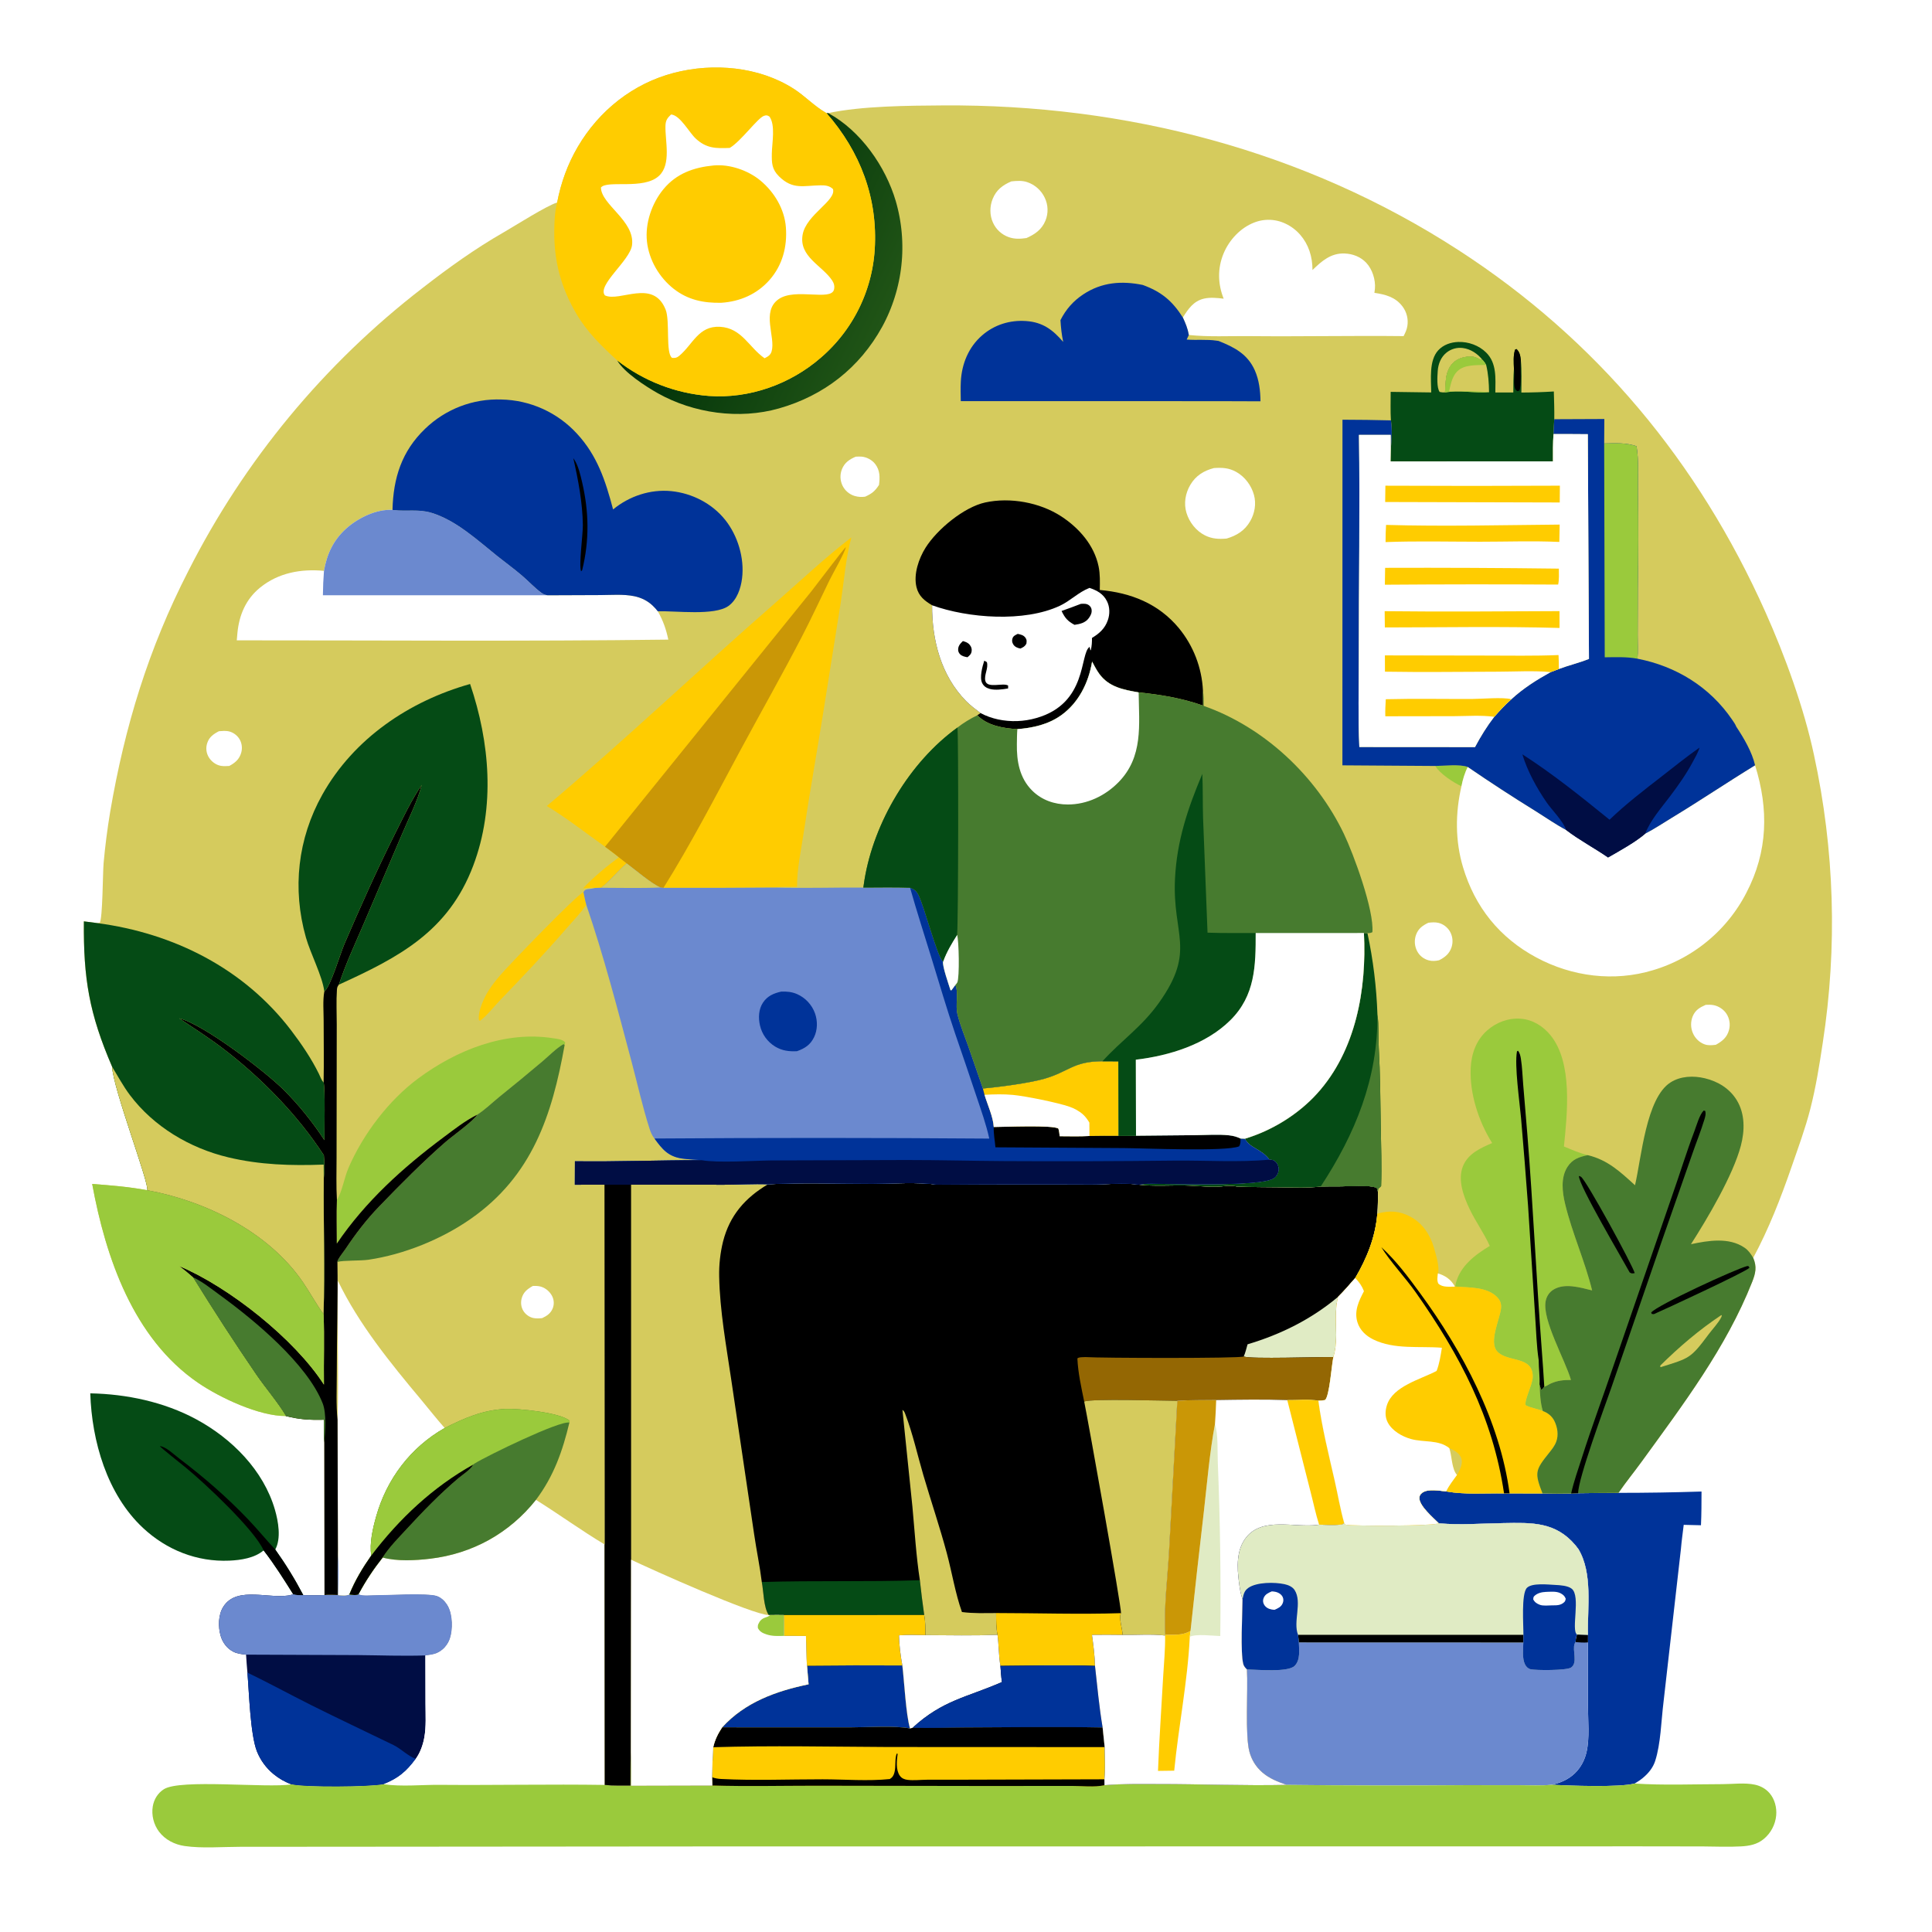 <?xml version="1.0" encoding="utf-8" ?>
<svg xmlns="http://www.w3.org/2000/svg" xmlns:xlink="http://www.w3.org/1999/xlink" width="1024" height="1024">
	<path fill="white" d="M0 0L1024 0L1024 1024L0 1024L0 0Z"/>
	<path fill="#054B15" d="M47.851 738.501C67.139 738.871 86.956 743.05 103.991 752.241C122.832 762.406 139.665 779.239 145.724 800.199C147.507 806.367 149.107 815.385 145.892 821.281Q154.15 832.862 160.75 845.463C158.944 845.466 157.149 845.589 155.418 844.998C150.411 837.04 145.491 829.167 139.719 821.734C134.948 825.819 127.621 826.91 121.534 827.174C104.356 827.918 88.274 821.504 75.756 809.802C56.73 792.016 48.641 763.803 47.851 738.501Z"/>
	<path d="M139.719 821.734C134.86 810.698 108.054 785.671 98.474 777.864C96.775 776.479 84.811 766.974 84.697 766.463C87.901 766.724 92.39 771.073 94.932 772.996C108.072 782.934 120.296 793.549 131.677 805.476C136.578 810.612 141.037 816.112 145.892 821.281Q154.15 832.862 160.75 845.463C158.944 845.466 157.149 845.589 155.418 844.998C150.411 837.04 145.491 829.167 139.719 821.734Z"/>
	<path fill="#039" d="M762.566 807.386C759.692 804.465 751.79 797.87 752.313 793.6C752.442 792.55 752.951 791.865 753.761 791.243C756.827 788.89 763.004 790.156 766.537 790.489C776.627 792.263 786.983 791.339 797.18 791.523L800.107 791.514L817.553 791.541Q825.148 791.729 832.743 791.56L836.449 791.426C843.575 791.273 850.715 791.321 857.844 791.241Q879.848 791.253 901.841 790.54C901.826 796.504 901.832 802.457 901.544 808.415L892.403 808.196C891.904 812.447 891.28 816.72 890.923 820.983L881.659 902.477C880.467 912.114 880.233 924.215 877.28 933.339C876.089 937.02 873.584 940.034 870.618 942.448C869.285 943.534 867.873 944.443 866.393 945.31C858.074 947.467 832.094 946.434 822.416 945.977C827.044 944.997 831.299 943.174 834.738 939.842C837.833 936.841 839.921 932.876 840.878 928.687C842.634 921.003 841.66 911.823 841.627 903.914L841.63 870.497L841.643 866.52C841.323 851.918 844.277 833.915 836.606 821.074C836.106 820.365 835.587 819.694 835.027 819.029C824.424 806.438 811.825 807.026 796.736 807.278C785.679 807.463 774.005 808.355 763.001 807.426L762.566 807.386Z"/>
	<path fill="#000D44" d="M179.101 821.472C179.583 829.438 179.393 837.516 179.254 845.494C181.042 845.537 183.595 845.942 185.184 845.059C186.616 845.299 188.726 845.715 190.022 844.938C190.234 845.023 190.444 845.115 190.658 845.194C192.568 845.894 195.641 845.517 197.674 845.519C204.302 845.523 226.481 844.191 231.493 845.866C234.122 846.744 236.271 849.054 237.541 851.45C239.947 855.985 240.103 863.611 238.475 868.474C237.365 871.787 234.851 874.689 231.634 876.115C229.723 876.962 227.532 877.185 225.474 877.414L225.528 903.018C225.533 908.933 225.952 915.125 224.89 920.958C224.163 924.951 222.73 928.911 220.375 932.235C215.511 938.869 211.075 942.637 203.329 945.675C196.073 947.172 161.447 947.385 154.606 945.776Q151.97 944.835 149.537 943.451Q147.104 942.067 144.948 940.282Q143.496 939.086 142.205 937.717Q140.913 936.349 139.803 934.829Q138.694 933.31 137.782 931.664Q136.871 930.017 136.173 928.27C132.63 919.221 132.039 896.993 131.136 886.515Q130.707 881.763 130.419 877C128.101 876.741 125.838 876.523 123.715 875.467C120.305 873.772 117.947 870.542 116.918 866.928C115.569 862.192 115.65 855.966 118.317 851.681C125.627 839.935 143.982 848.287 154.71 845.218C154.948 845.15 155.182 845.071 155.418 844.998C157.149 845.589 158.944 845.466 160.75 845.463C164.499 845.523 168.255 845.642 171.999 845.381C174.298 845.156 176.666 845.314 178.975 845.359C178.958 837.401 178.843 829.427 179.101 821.472Z"/>
	<path fill="#039" d="M131.136 886.515C142.47 891.981 153.515 898.03 164.763 903.662C179.264 910.922 193.95 917.807 208.531 924.896C212.641 926.895 216.173 930.757 220.375 932.235C215.511 938.869 211.075 942.637 203.329 945.675C196.073 947.172 161.447 947.385 154.606 945.776Q151.97 944.835 149.537 943.451Q147.104 942.067 144.948 940.282Q143.496 939.086 142.205 937.717Q140.913 936.349 139.803 934.829Q138.694 933.31 137.782 931.664Q136.871 930.017 136.173 928.27C132.63 919.221 132.039 896.993 131.136 886.515Z"/>
	<path fill="#6B89CF" d="M179.101 821.472C179.583 829.438 179.393 837.516 179.254 845.494C181.042 845.537 183.595 845.942 185.184 845.059C186.616 845.299 188.726 845.715 190.022 844.938C190.234 845.023 190.444 845.115 190.658 845.194C192.568 845.894 195.641 845.517 197.674 845.519C204.302 845.523 226.481 844.191 231.493 845.866C234.122 846.744 236.271 849.054 237.541 851.45C239.947 855.985 240.103 863.611 238.475 868.474C237.365 871.787 234.851 874.689 231.634 876.115C229.723 876.962 227.532 877.185 225.474 877.414C213.599 877.813 201.583 877.33 189.694 877.232L130.419 877C128.101 876.741 125.838 876.523 123.715 875.467C120.305 873.772 117.947 870.542 116.918 866.928C115.569 862.192 115.65 855.966 118.317 851.681C125.627 839.935 143.982 848.287 154.71 845.218C154.948 845.15 155.182 845.071 155.418 844.998C157.149 845.589 158.944 845.466 160.75 845.463C164.499 845.523 168.255 845.642 171.999 845.381C174.298 845.156 176.666 845.314 178.975 845.359C178.958 837.401 178.843 829.427 179.101 821.472Z"/>
	<path fill="white" d="M284.065 794.954C296.34 802.626 308.017 811.141 320.454 818.59L320.568 946.048C291.412 945.606 262.223 946.255 233.06 946.006C223.487 945.925 212.764 947.076 203.329 945.675C211.075 942.637 215.511 938.869 220.375 932.235C222.73 928.911 224.163 924.951 224.89 920.958C225.952 915.125 225.533 908.933 225.528 903.018L225.474 877.414C227.532 877.185 229.723 876.962 231.634 876.115C234.851 874.689 237.365 871.787 238.475 868.474C240.103 863.611 239.947 855.985 237.541 851.45C236.271 849.054 234.122 846.744 231.493 845.866C226.481 844.191 204.302 845.523 197.674 845.519C195.641 845.517 192.568 845.894 190.658 845.194C190.444 845.115 190.234 845.023 190.022 844.938C193.708 838.032 197.948 831.66 202.798 825.52C210.461 827.605 220.163 827.077 227.963 826.156C250.41 823.504 270.035 812.631 284.065 794.954Z"/>
	<path fill="#6B89CF" d="M712.423 807.067L713.002 808.069C717.287 808.969 758.977 808.832 762.566 807.386L763.001 807.426C774.005 808.355 785.679 807.463 796.736 807.278C811.825 807.026 824.424 806.438 835.027 819.029C835.587 819.694 836.106 820.365 836.606 821.074C844.277 833.915 841.323 851.918 841.643 866.52L841.63 870.497L841.627 903.914C841.66 911.823 842.634 921.003 840.878 928.687C839.921 932.876 837.833 936.841 834.738 939.842C831.299 943.174 827.044 944.997 822.416 945.977C816.852 946.527 810.998 946.228 805.408 946.212L777.043 946.181Q729.57 946.58 682.099 946.033C677.385 944.449 672.809 942.677 669.004 939.361Q668.397 938.834 667.83 938.264Q667.264 937.694 666.741 937.083Q666.219 936.472 665.742 935.824Q665.266 935.177 664.839 934.495Q664.413 933.814 664.037 933.103Q663.662 932.393 663.34 931.656Q663.019 930.919 662.753 930.161Q662.486 929.402 662.277 928.626C659.8 919.699 661.551 895.985 660.911 884.814C660.755 884.664 660.594 884.518 660.443 884.362C659.748 883.644 659.228 882.931 658.967 881.961C657.365 876.006 658.504 855 658.563 847.711C657.53 844.909 657.092 841.77 656.699 838.818C655.629 830.772 655.172 821.487 660.544 814.776C669.261 803.889 686.121 809.774 698.158 808.229C698.486 808.187 698.814 808.138 699.142 808.092C702.689 808.189 706.468 808.411 710.003 808.13C711.363 808.021 711.558 808.051 712.423 807.067Z"/>
	<path d="M835.836 866.323L841.643 866.52L841.63 870.497C839.395 870.704 837.277 870.53 835.049 870.353C835.185 868.927 835.29 867.668 835.836 866.323Z"/>
	<path fill="#E0EBC4" d="M712.423 807.067L713.002 808.069C717.287 808.969 758.977 808.832 762.566 807.386L763.001 807.426C774.005 808.355 785.679 807.463 796.736 807.278C811.825 807.026 824.424 806.438 835.027 819.029C835.587 819.694 836.106 820.365 836.606 821.074C844.277 833.915 841.323 851.918 841.643 866.52L835.836 866.323C835.29 867.668 835.185 868.927 835.049 870.353C834.892 870.633 834.684 870.89 834.577 871.192C833.261 874.907 836.418 881.254 832.703 883.83C830.421 885.413 814.03 885.418 811.154 884.7C809.888 884.384 808.905 883.392 808.333 882.254C806.681 878.966 807.316 874.093 807.399 870.53L688.415 870.494C688.534 874.5 689.312 879.768 686.197 882.926C682.687 886.485 666.294 884.946 660.911 884.814C660.755 884.664 660.594 884.518 660.443 884.362C659.748 883.644 659.228 882.931 658.967 881.961C657.365 876.006 658.504 855 658.563 847.711C657.53 844.909 657.092 841.77 656.699 838.818C655.629 830.772 655.172 821.487 660.544 814.776C669.261 803.889 686.121 809.774 698.158 808.229C698.486 808.187 698.814 808.138 699.142 808.092C702.689 808.189 706.468 808.411 710.003 808.13C711.363 808.021 711.558 808.051 712.423 807.067Z"/>
	<path d="M687.992 866.509L807.442 866.484L807.399 870.53L688.415 870.494C688.346 869.16 688.153 867.835 687.992 866.509Z"/>
	<path fill="#039" d="M807.442 866.484C807.507 861.436 806.209 844.647 809.33 841.566C812.068 838.864 820.611 839.874 824.252 840.044C826.84 840.165 831.014 840.415 833.067 842.08C837.936 846.028 832.586 864.086 835.836 866.323C835.29 867.668 835.185 868.927 835.049 870.353C834.892 870.633 834.684 870.89 834.577 871.192C833.261 874.907 836.418 881.254 832.703 883.83C830.421 885.413 814.03 885.418 811.154 884.7C809.888 884.384 808.905 883.392 808.333 882.254C806.681 878.966 807.316 874.093 807.399 870.53L807.442 866.484Z"/>
	<path fill="white" d="M819.297 843.738C821.681 843.672 824.816 843.307 826.993 844.398C828.408 845.106 829.323 845.877 829.878 847.389C829.675 848.127 829.675 848.604 829.096 849.156C827.228 850.937 825.123 850.869 822.68 850.873C820.807 850.897 817.936 851.244 816.194 850.595C814.59 849.998 813.436 849.247 812.642 847.701C812.742 846.957 812.64 846.505 813.211 845.943C814.815 844.366 817.127 843.842 819.297 843.738Z"/>
	<path fill="#039" d="M658.563 847.711C659.098 845.092 659.414 843.116 661.765 841.528C666.235 838.51 675.629 838.52 680.847 839.655C682.797 840.079 685.06 841.02 686.178 842.771C690.333 849.28 685.217 859.564 687.992 866.509C688.153 867.835 688.346 869.16 688.415 870.494C688.534 874.5 689.312 879.768 686.197 882.926C682.687 886.485 666.294 884.946 660.911 884.814C660.755 884.664 660.594 884.518 660.443 884.362C659.748 883.644 659.228 882.931 658.967 881.961C657.365 876.006 658.504 855 658.563 847.711Z"/>
	<path fill="white" d="M674.062 843.468C674.82 843.518 674.93 843.507 675.75 843.651C677.406 843.941 679.117 844.887 679.857 846.458C680.362 847.531 680.297 848.734 679.833 849.808C678.988 851.76 677.363 852.426 675.546 853.233C674.835 853.182 674.755 853.191 673.98 853.057C672.3 852.766 670.756 851.913 669.927 850.367C669.344 849.279 669.282 848.123 669.745 846.977C670.549 844.99 672.236 844.263 674.062 843.468Z"/>
	<path fill="#9ACA3C" d="M478.257 882.721C479.291 891.376 480.139 908.731 482.323 916.132L483.718 915.726C492.941 916.045 502.264 915.609 511.496 915.574C535.764 915.481 560.15 915.139 584.409 915.59L585.494 925.999C585.552 931.642 585.9 937.45 585.361 943.068L585.402 946.198C594.732 945.382 604.282 945.599 613.652 945.592C636.445 945.572 659.317 946.535 682.099 946.033Q729.57 946.58 777.043 946.181L805.408 946.212C810.998 946.228 816.852 946.527 822.416 945.977C832.094 946.434 858.074 947.467 866.393 945.31C881.71 946.317 897.585 945.659 912.949 945.635C918.468 945.626 924.802 944.752 930.177 945.927C933.157 946.577 935.863 948.05 937.869 950.366C940.646 953.572 941.789 958.034 941.417 962.212Q941.332 963.118 941.159 964.011Q940.985 964.904 940.725 965.776Q940.464 966.648 940.12 967.49Q939.775 968.332 939.349 969.136Q938.923 969.94 938.42 970.699Q937.917 971.457 937.342 972.162Q936.767 972.867 936.125 973.513Q935.484 974.158 934.782 974.737C931.249 977.639 927.173 978.384 922.745 978.629C916.072 978.998 909.256 978.683 902.572 978.646L868.641 978.6L750.672 978.622L386.442 978.641L185.517 978.805L127.192 978.847C117.809 978.848 107.127 979.763 97.891 978.436C92.586 977.674 87.538 975.138 84.271 970.803C81.448 967.058 80.195 962.037 80.976 957.408C81.607 953.673 83.626 950.394 86.834 948.334C95.496 942.773 140.849 947.789 154.606 945.776C161.447 947.385 196.073 947.172 203.329 945.675C212.764 947.076 223.487 945.925 233.06 946.006C262.223 946.255 291.412 945.606 320.568 946.048C324.973 946.537 329.692 946.305 334.142 946.365C334.162 940.503 334.096 934.628 334.398 928.771C334.617 934.666 334.561 940.557 334.531 946.454L377.551 946.354L377.394 941.975Q377.569 934.013 378.026 926.062C378.94 922.032 380.526 918.929 382.76 915.524C394.788 902.245 411.417 896.253 428.563 892.717L427.74 882.843Q452.998 882.558 478.257 882.721Z"/>
	<path fill="#FC0" d="M478.257 882.721C479.291 891.376 480.139 908.731 482.323 916.132L483.718 915.726C492.941 916.045 502.264 915.609 511.496 915.574C535.764 915.481 560.15 915.139 584.409 915.59L585.494 925.999C585.552 931.642 585.9 937.45 585.361 943.068L585.402 946.198C580.132 947.364 573.362 946.549 567.895 946.572L524.879 946.618L432.185 946.467C414.004 946.467 395.721 946.901 377.551 946.354L377.394 941.975Q377.569 934.013 378.026 926.062C378.94 922.032 380.526 918.929 382.76 915.524C394.788 902.245 411.417 896.253 428.563 892.717L427.74 882.843Q452.998 882.558 478.257 882.721Z"/>
	<path d="M377.394 941.975C379.007 942.548 380.547 942.81 382.252 942.898C400.028 943.813 418.204 943.059 436.03 943.074C447.68 943.084 460.072 944.119 471.618 942.935C473.084 942.023 473.682 940.977 474.101 939.345C474.908 936.207 474.15 932.32 475.281 929.431L475.766 929.545C475.298 933.06 474.729 938.136 476.95 941.2C477.94 942.565 479.346 943.148 480.972 943.355C484.247 943.77 487.932 943.318 491.248 943.295L510.011 943.277L585.361 943.068L585.402 946.198C580.132 947.364 573.362 946.549 567.895 946.572L524.879 946.618L432.185 946.467C414.004 946.467 395.721 946.901 377.551 946.354L377.394 941.975Z"/>
	<path d="M382.76 915.524L451.124 915.533C459.456 915.541 475.045 914.543 482.323 916.132L483.718 915.726C492.941 916.045 502.264 915.609 511.496 915.574C535.764 915.481 560.15 915.139 584.409 915.59L585.494 925.999L470.962 925.949C440.06 925.802 408.905 925.119 378.026 926.062C378.94 922.032 380.526 918.929 382.76 915.524Z"/>
	<path fill="#039" d="M478.257 882.721C479.291 891.376 480.139 908.731 482.323 916.132C475.045 914.543 459.456 915.541 451.124 915.533L382.76 915.524C394.788 902.245 411.417 896.253 428.563 892.717L427.74 882.843Q452.998 882.558 478.257 882.721Z"/>
	<path d="M407.034 627.69C425.315 626.718 444.01 627.437 462.333 627.425C471.68 627.419 487.739 626.436 496.269 627.894Q537.094 627.592 577.92 627.778C585.843 627.847 596.135 626.758 603.73 627.924C611.652 628.821 620.013 628.21 627.998 628.328C635.063 628.433 643.359 629.673 650.308 628.485C651.951 628.531 653.871 628.403 655.44 628.868C663.22 629.226 671.032 629.202 678.819 629.283C685.796 629.357 693.033 629.693 699.975 628.903C703.043 628.868 706.131 628.757 709.197 628.819C714.002 628.871 726.103 627.784 729.754 629.638C729.936 630.25 730.176 630.926 730.313 631.547C730.39 635.497 730.316 639.352 730.01 643.291C728.959 655.744 724.586 666.624 718.304 677.375C715.338 680.726 712.44 684.2 709.237 687.327C706.459 697.618 709.939 709.311 706.712 719.3L706.59 719.881C705.757 723.986 704.65 739.795 702.323 742.038C701.087 742.276 700.037 742.397 698.767 742.382C700.692 756.753 704.233 770.825 707.453 784.947C709.12 792.256 710.371 799.878 712.423 807.067C711.558 808.051 711.363 808.021 710.003 808.13C706.468 808.411 702.689 808.189 699.142 808.092C698.814 808.138 698.486 808.187 698.158 808.229C686.121 809.774 669.261 803.889 660.544 814.776C655.172 821.487 655.629 830.772 656.699 838.818C657.092 841.77 657.53 844.909 658.563 847.711C658.504 855 657.365 876.006 658.967 881.961C659.228 882.931 659.748 883.644 660.443 884.362C660.594 884.518 660.755 884.664 660.911 884.814C661.551 895.985 659.8 919.699 662.277 928.626Q662.486 929.402 662.753 930.161Q663.019 930.919 663.34 931.656Q663.662 932.393 664.037 933.103Q664.413 933.814 664.839 934.495Q665.266 935.177 665.742 935.824Q666.219 936.472 666.741 937.083Q667.264 937.694 667.83 938.264Q668.397 938.834 669.004 939.361C672.809 942.677 677.385 944.449 682.099 946.033C659.317 946.535 636.445 945.572 613.652 945.592C604.282 945.599 594.732 945.382 585.402 946.198L585.361 943.068C585.9 937.45 585.552 931.642 585.494 925.999L584.409 915.59C560.15 915.139 535.764 915.481 511.496 915.574C502.264 915.609 492.941 916.045 483.718 915.726L482.323 916.132C480.139 908.731 479.291 891.376 478.257 882.721Q452.998 882.558 427.74 882.843L428.563 892.717C411.417 896.253 394.788 902.245 382.76 915.524C380.526 918.929 378.94 922.032 378.026 926.062Q377.569 934.013 377.394 941.975L377.551 946.354L334.531 946.454C334.561 940.557 334.617 934.666 334.398 928.771C334.096 934.628 334.162 940.503 334.142 946.365C329.692 946.305 324.973 946.537 320.568 946.048L320.454 818.59L320.354 627.922L334.484 627.905L383.93 627.933C391.578 627.901 399.412 627.401 407.034 627.69Z"/>
	<path fill="#E0EBC4" d="M709.237 687.327C706.459 697.618 709.939 709.311 706.712 719.3C699.434 719.075 662.924 720.438 659.203 718.977C660.101 716.951 660.606 714.642 661.232 712.513C678.929 707.246 695.03 699.219 709.237 687.327Z"/>
	<path fill="#054B15" d="M403.764 838.5C431.687 837.653 459.636 838.469 487.549 837.549Q488.544 846.786 489.855 855.984L415.432 856.02C413.01 855.952 410.587 855.997 408.165 856.017L407.447 856.013C404.678 851.896 404.743 843.468 403.764 838.5Z"/>
	<path fill="#FC0" d="M527.952 854.946C549.929 854.962 572.177 855.712 594.13 855.007C592.849 857.57 594.956 863.456 594.993 866.537Q586.873 866.406 578.753 866.515C579.527 871.966 580.226 877.438 580.368 882.949C563.691 882.381 546.926 882.809 530.242 882.943C529.305 877.632 529.436 871.919 528.703 866.516C527.938 862.684 527.988 858.835 527.952 854.946Z"/>
	<path fill="#FC0" d="M489.855 855.984C490.503 859.456 490.492 863.129 490.505 866.653C485.833 866.587 481.14 866.414 476.478 866.763C476.591 872.105 477.315 877.464 478.257 882.721Q452.998 882.558 427.74 882.843C427.211 877.686 427.445 872.299 427.158 867.101Q421.336 867.041 415.513 867.058Q415.54 861.539 415.432 856.02L489.855 855.984Z"/>
	<path fill="#D5CB5D" d="M478.309 747.246C479.255 747.915 479.477 748.589 479.878 749.642C483.866 760.117 486.247 771.104 489.394 781.838C493.441 795.644 498.078 809.255 501.815 823.157C504.555 833.353 506.321 844.51 509.849 854.406C515.804 855.21 521.951 854.974 527.952 854.946C527.988 858.835 527.938 862.684 528.703 866.516C515.977 866.952 503.235 866.747 490.505 866.653C490.492 863.129 490.503 859.456 489.855 855.984Q488.544 846.786 487.549 837.549C485.565 824.647 484.801 811.468 483.585 798.468L478.309 747.246Z"/>
	<path fill="white" d="M528.703 866.516C529.436 871.919 529.305 877.632 530.242 882.943C530.477 885.791 530.607 888.696 531.052 891.519C512.441 899.683 499.742 901.047 483.718 915.726L482.323 916.132C480.139 908.731 479.291 891.376 478.257 882.721C477.315 877.464 476.591 872.105 476.478 866.763C481.14 866.414 485.833 866.587 490.505 866.653C503.235 866.747 515.977 866.952 528.703 866.516Z"/>
	<path fill="#039" d="M530.242 882.943C546.926 882.809 563.691 882.381 580.368 882.949C581.594 893.851 582.582 904.765 584.409 915.59C560.15 915.139 535.764 915.481 511.496 915.574C502.264 915.609 492.941 916.045 483.718 915.726C499.742 901.047 512.441 899.683 531.052 891.519C530.607 888.696 530.477 885.791 530.242 882.943Z"/>
	<path fill="#946703" d="M659.203 718.977C662.924 720.438 699.434 719.075 706.712 719.3L706.59 719.881C705.757 723.986 704.65 739.795 702.323 742.038C701.087 742.276 700.037 742.397 698.767 742.382C693.818 741.441 687.355 742.143 682.271 742.055C669.77 741.633 657.114 741.842 644.605 742.028C637.762 742.127 630.82 741.996 623.996 742.451C617.264 742.456 577.802 741.204 574.653 742.885C573.145 735.503 571.357 727.531 571.035 720.006C571.721 719.217 574.121 719.357 575.238 719.278C583.103 719.814 656.802 720.04 659.203 718.977Z"/>
	<path fill="#D5CB5D" d="M574.653 742.885C577.802 741.204 617.264 742.456 623.996 742.451L619.652 821.823C618.838 836.462 616.783 851.825 617.642 866.442L617.518 866.857C610.301 866.002 602.314 866.656 594.993 866.537C594.956 863.456 592.849 857.57 594.13 855.007C594.616 852.737 576.652 752.665 574.653 742.885Z"/>
	<path fill="white" d="M623.996 742.451C630.82 741.996 637.762 742.127 644.605 742.028C657.114 741.842 669.77 741.633 682.271 742.055C687.355 742.143 693.818 741.441 698.767 742.382C700.692 756.753 704.233 770.825 707.453 784.947C709.12 792.256 710.371 799.878 712.423 807.067C711.558 808.051 711.363 808.021 710.003 808.13C706.468 808.411 702.689 808.189 699.142 808.092C698.814 808.138 698.486 808.187 698.158 808.229C686.121 809.774 669.261 803.889 660.544 814.776C655.172 821.487 655.629 830.772 656.699 838.818C657.092 841.77 657.53 844.909 658.563 847.711C658.504 855 657.365 876.006 658.967 881.961C659.228 882.931 659.748 883.644 660.443 884.362C660.594 884.518 660.755 884.664 660.911 884.814C661.551 895.985 659.8 919.699 662.277 928.626Q662.486 929.402 662.753 930.161Q663.019 930.919 663.34 931.656Q663.662 932.393 664.037 933.103Q664.413 933.814 664.839 934.495Q665.266 935.177 665.742 935.824Q666.219 936.472 666.741 937.083Q667.264 937.694 667.83 938.264Q668.397 938.834 669.004 939.361C672.809 942.677 677.385 944.449 682.099 946.033C659.317 946.535 636.445 945.572 613.652 945.592C604.282 945.599 594.732 945.382 585.402 946.198L585.361 943.068C585.9 937.45 585.552 931.642 585.494 925.999L584.409 915.59C582.582 904.765 581.594 893.851 580.368 882.949C580.226 877.438 579.527 871.966 578.753 866.515Q586.873 866.406 594.993 866.537C602.314 866.656 610.301 866.002 617.518 866.857L617.642 866.442C616.783 851.825 618.838 836.462 619.652 821.823L623.996 742.451Z"/>
	<path fill="#FC0" d="M617.642 866.442C622.354 866.375 626.805 866.921 631.003 864.405L630.617 867.513C629.473 891.204 624.665 914.879 622.359 938.494L613.764 938.611C614.385 922.048 615.585 905.408 616.487 888.85C616.886 881.517 617.67 874.209 617.518 866.857L617.642 866.442Z"/>
	<path fill="#FC0" d="M682.271 742.055C687.355 742.143 693.818 741.441 698.767 742.382C700.692 756.753 704.233 770.825 707.453 784.947C709.12 792.256 710.371 799.878 712.423 807.067C711.558 808.051 711.363 808.021 710.003 808.13C706.468 808.411 702.689 808.189 699.142 808.092C697.35 802.482 696.133 796.503 694.643 790.797L682.271 742.055Z"/>
	<path fill="#E0EBC4" d="M631.003 864.405Q634.394 832.59 638.112 800.812C639.854 785.492 641.121 769.939 643.959 754.777C645.748 760.333 645.209 769.446 645.471 775.416Q647.331 821.255 646.771 867.129C642.698 867.044 634.123 865.861 630.617 867.513L631.003 864.405Z"/>
	<path fill="#CA9706" d="M623.996 742.451C630.82 741.996 637.762 742.127 644.605 742.028Q644.417 748.409 643.959 754.777C641.121 769.939 639.854 785.492 638.112 800.812Q634.394 832.59 631.003 864.405C626.805 866.921 622.354 866.375 617.642 866.442C616.783 851.825 618.838 836.462 619.652 821.823L623.996 742.451Z"/>
	<path fill="#D5CB5D" d="M334.484 627.905L383.93 627.933C391.578 627.901 399.412 627.401 407.034 627.69C394.919 634.885 386.756 644.19 383.224 658.064Q382.109 662.601 381.596 667.245Q381.082 671.888 381.178 676.559C381.518 694.666 384.925 713.33 387.574 731.235L399.738 813.368C400.951 821.749 402.736 830.107 403.764 838.5C404.743 843.468 404.678 851.896 407.447 856.013L408.165 856.017C410.587 855.997 413.01 855.952 415.432 856.02Q415.54 861.539 415.513 867.058Q421.336 867.041 427.158 867.101C427.445 872.299 427.211 877.686 427.74 882.843L428.563 892.717C411.417 896.253 394.788 902.245 382.76 915.524C380.526 918.929 378.94 922.032 378.026 926.062Q377.569 934.013 377.394 941.975L377.551 946.354L334.531 946.454C334.561 940.557 334.617 934.666 334.398 928.771C334.096 934.628 334.162 940.503 334.142 946.365C329.692 946.305 324.973 946.537 320.568 946.048L320.454 818.59L320.354 627.922L334.484 627.905Z"/>
	<path d="M320.354 627.922L334.484 627.905L334.495 826.671L334.398 928.771C334.096 934.628 334.162 940.503 334.142 946.365C329.692 946.305 324.973 946.537 320.568 946.048L320.454 818.59L320.354 627.922Z"/>
	<path fill="white" d="M334.495 826.671C345.216 831.819 398.956 855.92 407.447 856.013L408.165 856.017C410.587 855.997 413.01 855.952 415.432 856.02Q415.54 861.539 415.513 867.058Q421.336 867.041 427.158 867.101C427.445 872.299 427.211 877.686 427.74 882.843L428.563 892.717C411.417 896.253 394.788 902.245 382.76 915.524C380.526 918.929 378.94 922.032 378.026 926.062Q377.569 934.013 377.394 941.975L377.551 946.354L334.531 946.454C334.561 940.557 334.617 934.666 334.398 928.771L334.495 826.671Z"/>
	<path fill="#9ACA3C" d="M408.165 856.017C410.587 855.997 413.01 855.952 415.432 856.02Q415.54 861.539 415.513 867.058C412.318 867.121 409.343 867.303 406.264 866.265C404.209 865.572 402.71 864.879 401.687 862.89C401.643 862.155 401.61 861.52 401.912 860.826C402.704 859.005 403.755 857.965 405.627 857.321C406.453 857.037 407.011 856.893 407.743 856.374C407.894 856.267 408.025 856.136 408.165 856.017Z"/>
	<path fill="#D5CB5D" d="M295.303 107.315C297.317 96.848 300.84 87.05 306.236 77.834C317.506 58.583 335.567 44.227 357.257 38.601C378.1 33.194 402.306 35.269 420.722 47.085C426.606 50.86 431.476 56.145 437.527 59.645C437.712 59.752 437.9 59.853 438.086 59.958L438.964 59.946C456.774 56.148 481.506 55.995 499.821 55.872C596.757 55.221 691.496 79.764 773.12 132.64C846.288 180.039 900.193 244.918 935.742 324.472C946.089 347.626 956.146 375.225 961.43 400.068Q963.471 409.453 965.08 418.922Q966.688 428.392 967.86 437.925Q969.033 447.458 969.766 457.034Q970.499 466.611 970.792 476.211Q971.085 485.812 970.937 495.415Q970.789 505.019 970.2 514.606Q969.612 524.193 968.583 533.742Q967.555 543.292 966.09 552.784C964.327 564.542 962.438 576.316 959.481 587.842C956.812 598.247 953.046 608.403 949.537 618.55C943.825 635.068 937.521 651.255 929.239 666.684C931.267 671.428 930.496 674.854 928.663 679.493C914.887 714.357 891.919 744.627 870.106 774.704C866.087 780.247 861.7 785.595 857.844 791.241C850.715 791.321 843.575 791.273 836.449 791.426L832.743 791.56Q825.148 791.729 817.553 791.541L800.107 791.514L797.18 791.523C786.983 791.339 776.627 792.263 766.537 790.489C763.004 790.156 756.827 788.89 753.761 791.243C752.951 791.865 752.442 792.55 752.313 793.6C751.79 797.87 759.692 804.465 762.566 807.386C758.977 808.832 717.287 808.969 713.002 808.069L712.423 807.067C710.371 799.878 709.12 792.256 707.453 784.947C704.233 770.825 700.692 756.753 698.767 742.382C700.037 742.397 701.087 742.276 702.323 742.038C704.65 739.795 705.757 723.986 706.59 719.881L706.712 719.3C709.939 709.311 706.459 697.618 709.237 687.327C712.44 684.2 715.338 680.726 718.304 677.375C724.586 666.624 728.959 655.744 730.01 643.291C730.316 639.352 730.39 635.497 730.313 631.547C730.176 630.926 729.936 630.25 729.754 629.638C726.103 627.784 714.002 628.871 709.197 628.819C706.131 628.757 703.043 628.868 699.975 628.903C693.033 629.693 685.796 629.357 678.819 629.283C671.032 629.202 663.22 629.226 655.44 628.868C653.871 628.403 651.951 628.531 650.308 628.485C643.359 629.673 635.063 628.433 627.998 628.328C620.013 628.21 611.652 628.821 603.73 627.924C596.135 626.758 585.843 627.847 577.92 627.778Q537.094 627.593 496.269 627.894C487.739 626.436 471.68 627.419 462.333 627.425C444.01 627.437 425.315 626.718 407.034 627.69C399.412 627.401 391.578 627.901 383.93 627.933L334.484 627.905L320.354 627.922L320.454 818.59C308.017 811.141 296.34 802.626 284.065 794.954C270.035 812.631 250.41 823.504 227.963 826.156C220.163 827.077 210.461 827.605 202.798 825.52C197.948 831.66 193.708 838.032 190.022 844.938C188.726 845.715 186.616 845.299 185.184 845.059C183.595 845.942 181.042 845.537 179.254 845.494C179.393 837.516 179.583 829.438 179.101 821.472C178.843 829.427 178.958 837.401 178.975 845.359C176.666 845.314 174.298 845.156 171.999 845.381L171.89 764.561C171.509 760.597 171.726 756.47 171.72 752.483C164.445 752.682 158.581 752.372 151.516 750.525C137.332 750.625 116.391 740.75 104.855 732.819C70.649 709.301 56.025 666.551 48.863 627.513C58.758 628.27 68.269 629.018 78.043 630.845C79.204 627.258 59.951 577.129 59.427 565.408C47.28 537.231 44.178 518.686 44.459 488.338L51.619 489.265L52.894 489.047C54.42 486.527 54.453 462.93 54.907 457.484Q56.147 443.802 58.402 430.251C66.161 384.841 78.721 343.766 99.814 302.651Q102.582 297.179 105.501 291.787Q108.42 286.394 111.488 281.085Q114.556 275.776 117.771 270.555Q120.986 265.333 124.345 260.203Q127.704 255.073 131.205 250.039Q134.705 245.004 138.345 240.069Q141.985 235.134 145.76 230.303Q149.536 225.471 153.445 220.746Q157.353 216.022 161.392 211.408Q165.431 206.794 169.597 202.294Q173.762 197.794 178.052 193.413Q182.341 189.031 186.751 184.77Q191.161 180.509 195.688 176.373Q200.215 172.237 204.855 168.229Q209.495 164.22 214.246 160.343Q218.996 156.465 223.852 152.721C237.826 141.854 251.681 131.901 267.024 123.091C273.211 119.538 289.384 109.216 295.303 107.315Z"/>
	<path fill="#9ACA3C" d="M760.74 405.974C765.669 405.935 773.345 404.915 777.954 406.492C776.317 409.657 775.274 413.235 774.601 416.729C770.346 414.772 763.118 410.073 760.74 405.974Z"/>
	<path fill="#FC0" d="M308.998 470.837C314.564 464.916 321.478 459.232 328.002 454.387L332.165 457.658C327.388 461.579 323.475 466.944 318.603 470.537L315.393 470.629C313.337 470.371 311.072 470.712 308.998 470.837Z"/>
	<path fill="white" d="M282.398 681.59C283.865 681.522 285.509 681.554 286.915 682.017C289.375 682.829 291.553 684.733 292.686 687.063Q292.869 687.434 293.013 687.822Q293.156 688.209 293.258 688.61Q293.36 689.011 293.419 689.42Q293.479 689.829 293.495 690.242Q293.512 690.656 293.485 691.068Q293.458 691.481 293.388 691.888Q293.318 692.296 293.206 692.694Q293.093 693.092 292.94 693.476C291.88 696.102 289.839 697.491 287.356 698.625C285.853 698.809 284.103 698.888 282.617 698.559C280.491 698.089 278.549 696.661 277.402 694.82C276.167 692.836 275.893 690.401 276.499 688.16C277.397 684.838 279.528 683.213 282.398 681.59Z"/>
	<path fill="white" d="M116.033 387.563C117.593 387.46 119.251 387.278 120.802 387.533C123.252 387.936 125.526 389.509 126.847 391.6C128.188 393.723 128.54 396.445 127.872 398.858C126.889 402.41 124.653 404.288 121.526 405.97C119.989 406.061 118.401 406.173 116.881 405.873C114.307 405.364 111.955 403.543 110.624 401.31Q110.377 400.896 110.177 400.458Q109.976 400.021 109.823 399.564Q109.67 399.107 109.567 398.637Q109.464 398.166 109.412 397.687Q109.36 397.208 109.36 396.727Q109.359 396.245 109.411 395.766Q109.462 395.287 109.564 394.817Q109.666 394.346 109.818 393.889C110.882 390.62 113.107 389.085 116.033 387.563Z"/>
	<path fill="white" d="M757.053 489.079C758.809 488.859 760.683 488.719 762.421 489.136C764.93 489.737 767.202 491.48 768.496 493.704Q768.762 494.169 768.978 494.66Q769.195 495.15 769.359 495.66Q769.524 496.17 769.635 496.695Q769.746 497.219 769.802 497.752Q769.858 498.286 769.858 498.822Q769.859 499.358 769.804 499.891Q769.75 500.424 769.64 500.949Q769.53 501.473 769.367 501.984C768.249 505.483 765.919 507.337 762.755 508.946C760.918 509.372 759.083 509.486 757.242 509.001Q756.759 508.876 756.291 508.701Q755.823 508.526 755.376 508.304Q754.928 508.082 754.506 507.816Q754.084 507.549 753.692 507.24Q753.3 506.93 752.941 506.583Q752.583 506.235 752.263 505.852Q751.942 505.469 751.663 505.055Q751.384 504.641 751.149 504.2Q750.883 503.7 750.671 503.175Q750.459 502.65 750.303 502.106Q750.147 501.561 750.049 501.004Q749.951 500.446 749.912 499.881Q749.872 499.316 749.893 498.75Q749.913 498.185 749.992 497.624Q750.072 497.063 750.209 496.514Q750.347 495.965 750.541 495.433C751.718 492.173 754.042 490.524 757.053 489.079Z"/>
	<path fill="white" d="M904.063 532.587C905.467 532.506 906.942 532.484 908.328 532.767C910.991 533.31 913.526 534.993 915.028 537.259Q915.337 537.731 915.595 538.233Q915.852 538.735 916.056 539.261Q916.259 539.788 916.406 540.332Q916.553 540.877 916.642 541.434Q916.731 541.992 916.761 542.555Q916.791 543.119 916.762 543.682Q916.732 544.246 916.643 544.803Q916.555 545.36 916.408 545.905C915.382 549.835 912.836 551.873 909.428 553.758C907.4 553.996 905.442 554.219 903.475 553.522C900.706 552.54 898.436 550.287 897.279 547.608Q897.049 547.083 896.872 546.539Q896.695 545.994 896.573 545.434Q896.451 544.874 896.386 544.305Q896.321 543.735 896.313 543.163Q896.305 542.59 896.354 542.019Q896.404 541.448 896.51 540.885Q896.616 540.322 896.777 539.772Q896.939 539.223 897.155 538.692C898.529 535.365 900.898 533.973 904.063 532.587Z"/>
	<path fill="white" d="M453.553 242.049C454.533 242.002 455.529 241.949 456.51 242.012C459.302 242.193 462.242 243.768 463.922 246.001C466.476 249.398 466.395 253.042 465.886 257.037C463.731 260.351 462.137 261.61 458.54 263.256C456.6 263.493 454.888 263.435 452.998 262.877Q452.477 262.72 451.974 262.511Q451.472 262.301 450.994 262.041Q450.516 261.781 450.067 261.473Q449.618 261.165 449.203 260.812Q448.789 260.46 448.412 260.067Q448.036 259.673 447.702 259.244Q447.368 258.814 447.08 258.352Q446.792 257.89 446.553 257.401Q446.308 256.897 446.117 256.369Q445.925 255.842 445.79 255.298Q445.654 254.754 445.576 254.198Q445.498 253.643 445.478 253.082Q445.458 252.522 445.496 251.962Q445.534 251.403 445.63 250.85Q445.727 250.298 445.88 249.758Q446.033 249.219 446.241 248.698C447.633 245.216 450.214 243.46 453.553 242.049Z"/>
	<path fill="#FC0" d="M310.737 479.549C307.788 483.995 303.751 488.02 300.257 492.066C288.904 505.213 276.836 517.911 264.783 530.423C261.484 533.848 258.283 538.108 254.523 540.988L253.861 540.775C253.19 537.085 255.559 531.329 257.232 528.03C259.156 524.236 262.246 520.248 265.008 517.027C270.204 510.97 305.974 473.948 309.245 472.871C309.724 475.094 310.131 477.36 310.737 479.549Z"/>
	<path fill="white" d="M536.033 96.137C538.858 95.85 541.73 95.606 544.465 96.538Q545.219 96.792 545.944 97.121Q546.668 97.45 547.356 97.849Q548.044 98.249 548.688 98.716Q549.333 99.182 549.927 99.711Q550.522 100.24 551.06 100.826Q551.599 101.412 552.076 102.048Q552.553 102.685 552.964 103.367Q553.375 104.048 553.715 104.767Q554.059 105.472 554.326 106.21Q554.594 106.947 554.783 107.709Q554.971 108.47 555.079 109.247Q555.187 110.025 555.212 110.809Q555.238 111.593 555.181 112.375Q555.124 113.158 554.985 113.93Q554.846 114.702 554.627 115.456Q554.408 116.209 554.111 116.935C552.175 121.657 548.561 124.186 544.045 126.171C540.813 126.641 537.772 126.807 534.643 125.684Q533.954 125.441 533.293 125.129Q532.631 124.817 532.005 124.439Q531.379 124.062 530.794 123.624Q530.209 123.185 529.672 122.689Q529.134 122.194 528.65 121.646Q528.165 121.099 527.738 120.505Q527.312 119.912 526.947 119.278Q526.583 118.644 526.284 117.977C524.503 114.057 524.521 109.446 526.116 105.467C528.059 100.622 531.418 98.121 536.033 96.137Z"/>
	<path fill="white" d="M643.44 248.075C647.82 247.789 651.357 247.952 655.286 250.159C659.827 252.709 663.275 257.33 664.634 262.338C665.908 267.037 665.047 272.017 662.644 276.211C659.779 281.21 655.488 283.891 650.096 285.455C646.02 285.798 642.431 285.63 638.696 283.774C633.98 281.431 630.388 276.852 628.862 271.848C627.335 266.841 628.259 261.442 630.901 256.974C633.802 252.067 638.041 249.48 643.44 248.075Z"/>
	<defs>
		<linearGradient id="gradient_0" gradientUnits="userSpaceOnUse" x1="372.754" y1="124.418" x2="467.842" y2="170.002">
			<stop offset="0" stop-color="#003108"/>
			<stop offset="1" stop-color="#205416"/>
		</linearGradient>
	</defs>
	<path fill="url(#gradient_0)" d="M438.086 59.958L438.964 59.946C456.103 69.211 469.375 88.193 474.795 106.646Q475.094 107.678 475.368 108.717Q475.641 109.756 475.889 110.801Q476.138 111.846 476.36 112.897Q476.583 113.948 476.78 115.004Q476.977 116.06 477.148 117.121Q477.319 118.182 477.464 119.246Q477.609 120.31 477.728 121.378Q477.847 122.446 477.94 123.516Q478.033 124.586 478.1 125.659Q478.167 126.731 478.208 127.804Q478.249 128.878 478.263 129.952Q478.278 131.026 478.266 132.1Q478.255 133.175 478.217 134.248Q478.179 135.322 478.115 136.394Q478.051 137.467 477.96 138.537Q477.87 139.608 477.754 140.676Q477.638 141.744 477.495 142.809Q477.353 143.873 477.185 144.934Q477.016 145.995 476.822 147.052Q476.628 148.109 476.409 149.16Q476.189 150.212 475.943 151.258Q475.698 152.304 475.427 153.343Q475.156 154.383 474.86 155.416Q474.564 156.448 474.243 157.473Q473.922 158.499 473.575 159.516Q473.229 160.533 472.858 161.541Q472.487 162.549 472.092 163.548Q471.697 164.547 471.277 165.536Q470.858 166.525 470.414 167.503Q469.97 168.482 469.503 169.449Q469.036 170.416 468.545 171.372Q468.054 172.328 467.54 173.271C455.551 194.987 436.65 209.717 412.831 216.481C391.806 222.452 367.624 219.087 348.638 208.417C342.355 204.886 330.678 197.34 327.14 191.026Q328.44 192.041 329.776 193.007Q331.112 193.974 332.483 194.891Q333.853 195.808 335.256 196.675Q336.659 197.541 338.093 198.356Q339.527 199.17 340.99 199.932Q342.452 200.693 343.942 201.401Q345.432 202.108 346.946 202.761Q348.46 203.414 349.998 204.01Q351.535 204.607 353.093 205.147Q354.651 205.687 356.228 206.17Q357.805 206.653 359.398 207.078Q360.992 207.503 362.599 207.869Q364.207 208.236 365.827 208.543Q367.448 208.85 369.078 209.098Q370.708 209.346 372.347 209.534Q373.985 209.722 375.629 209.85C397.094 211.43 418.859 203.67 435.048 189.577Q435.826 188.908 436.588 188.22Q437.349 187.532 438.093 186.825Q438.837 186.119 439.563 185.394Q440.29 184.669 440.998 183.926Q441.706 183.183 442.395 182.423Q443.084 181.663 443.754 180.886Q444.425 180.108 445.075 179.315Q445.726 178.521 446.357 177.712Q446.987 176.902 447.598 176.078Q448.208 175.253 448.798 174.413Q449.388 173.573 449.956 172.719Q450.525 171.865 451.072 170.997Q451.619 170.128 452.145 169.247Q452.67 168.366 453.174 167.471Q453.677 166.577 454.158 165.671Q454.639 164.764 455.097 163.846Q455.556 162.928 455.991 161.999Q456.427 161.069 456.839 160.13Q457.251 159.19 457.639 158.24Q458.028 157.29 458.393 156.331Q458.758 155.372 459.099 154.404Q459.44 153.436 459.756 152.46Q460.073 151.484 460.366 150.501Q460.658 149.517 460.926 148.526Q461.194 147.536 461.437 146.539Q461.68 145.542 461.898 144.539Q462.117 143.536 462.31 142.529Q462.503 141.521 462.671 140.509Q462.84 139.496 462.982 138.48Q463.125 137.464 463.243 136.444Q463.361 135.425 463.453 134.403Q463.545 133.381 463.612 132.357C465.355 104.96 455.977 80.44 438.086 59.958Z"/>
	<path fill="#9ACA3C" d="M178.569 635.977C181.203 632.023 182.582 623.936 184.669 619.099C192.406 601.16 206.02 583.131 221.834 571.464C242.072 556.533 267.662 546.294 293.127 550.27C295.105 550.579 298.349 550.845 299.581 552.533L299.266 553.893L298.688 553.375C294.685 555.727 291.05 559.531 287.496 562.537Q276.044 572.203 264.366 581.594C260.601 584.673 257.012 588.223 252.901 590.82C246.476 594.039 240.767 598.554 235.026 602.833C213.504 618.873 193.631 636.837 178.512 659.148C178.525 651.458 178.245 643.652 178.569 635.977Z"/>
	<path fill="#054B15" d="M722.909 494.509L724.785 494.586Q727.056 505.245 728.381 516.063Q729.706 526.881 730.076 537.773C730.893 543.564 730.456 549.585 730.779 555.43C731.543 569.23 731.62 583.002 731.829 596.819C731.989 607.404 732.403 618.061 732.02 628.64C731.505 629.212 731.117 629.559 730.482 630.028L730.313 631.547C730.176 630.926 729.936 630.25 729.754 629.638C726.103 627.784 714.002 628.871 709.197 628.819C706.131 628.757 703.043 628.868 699.975 628.903C693.033 629.693 685.796 629.357 678.819 629.283C671.032 629.202 663.22 629.226 655.44 628.868C653.871 628.403 651.951 628.531 650.308 628.485C643.359 629.673 635.063 628.433 627.998 628.328C620.013 628.21 611.652 628.821 603.73 627.924C607.972 626.995 613.282 627.526 617.624 627.521C627.086 627.51 668.904 628.772 675.158 624.473C676.509 623.543 677.36 622.158 677.614 620.545C677.86 618.984 677.337 617.145 676.229 615.993C675.116 614.837 674.294 614.758 672.797 614.635C668.671 608.953 662.21 608.498 659.842 603.536C674.19 599.224 688.108 590.642 698.16 579.519C718.687 556.804 724.416 524.243 722.909 494.509Z"/>
	<path fill="#477B2F" d="M730.076 537.773C730.893 543.564 730.456 549.585 730.779 555.43C731.543 569.23 731.62 583.002 731.829 596.819C731.989 607.404 732.403 618.061 732.02 628.64C731.505 629.212 731.117 629.559 730.482 630.028L730.313 631.547C730.176 630.926 729.936 630.25 729.754 629.638C726.103 627.784 714.002 628.871 709.197 628.819C706.131 628.757 703.043 628.868 699.975 628.903C718.343 600.932 730.306 571.71 730.076 537.773Z"/>
	<path fill="#054B15" d="M758.579 207.998C758.535 201.119 757.291 191.106 762.294 185.67C765.04 182.688 769.024 181.355 773 181.241C778.355 181.089 783.81 183.053 787.656 186.82C793.433 192.477 792.611 200.631 792.558 208.031L802.082 208.035C802.105 203.819 802.114 199.616 802.417 195.408C802.31 192.218 801.979 188.314 803.052 185.285L803.774 184.999C805.503 186.604 805.816 188.629 806.072 190.876C806.624 196.539 806.359 202.37 806.36 208.059Q814.971 208.025 823.565 207.491C823.689 212.389 823.876 217.294 823.798 222.194C823.606 224.823 823.455 227.433 823.398 230.069C823.003 234.879 823.092 239.712 823.099 244.535L737.012 244.55L737.121 238.255C737.629 233.401 737.981 227.616 737.21 222.81C736.903 217.815 737.104 212.706 737.089 207.697L758.579 207.998Z"/>
	<path d="M802.417 195.408C802.31 192.218 801.979 188.314 803.052 185.285L803.774 184.999C805.503 186.604 805.816 188.629 806.072 190.876L806.017 191.504C805.764 194.652 806.564 205.023 805.235 207.076L804.21 207.322C803.181 206.571 802.905 206.085 802.695 204.801C802.192 201.73 802.915 198.512 802.417 195.408Z"/>
	<path fill="#D5CB5D" d="M765.844 207.996C764.838 208.019 764.023 207.967 763.043 207.74C761.423 205.461 761.827 199.604 762.025 196.639C762.276 192.888 763.709 189.26 766.703 186.864Q767.151 186.504 767.634 186.192Q768.116 185.879 768.628 185.616Q769.139 185.354 769.674 185.144Q770.21 184.934 770.763 184.78Q771.317 184.625 771.883 184.527Q772.45 184.428 773.023 184.388Q773.597 184.347 774.171 184.364Q774.746 184.381 775.316 184.456C779.574 184.999 783.234 187.543 785.845 190.834C785.667 190.812 785.486 190.805 785.31 190.768C784.434 190.585 783.93 190.261 783.156 189.856C780.538 188.488 777.026 188.894 774.289 189.826C771.349 190.827 769.107 192.928 767.8 195.737C765.864 199.898 766.395 203.687 765.844 207.996Z"/>
	<path fill="#D5CB5D" d="M765.844 207.996C766.395 203.687 765.864 199.898 767.8 195.737C769.107 192.928 771.349 190.827 774.289 189.826C777.026 188.894 780.538 188.488 783.156 189.856C783.93 190.261 784.434 190.585 785.31 190.768C785.486 190.805 785.667 190.812 785.845 190.834C786.625 191.67 787.156 192.411 787.698 193.417C788.856 198.261 789.157 202.929 789.23 207.895C781.692 208.351 773.173 206.751 765.844 207.996Z"/>
	<path fill="#9ACA3C" d="M765.844 207.996C766.395 203.687 765.864 199.898 767.8 195.737C769.107 192.928 771.349 190.827 774.289 189.826C777.026 188.894 780.538 188.488 783.156 189.856C783.93 190.261 784.434 190.585 785.31 190.768C785.486 190.805 785.667 190.812 785.845 190.834C786.625 191.67 787.156 192.411 787.698 193.417C782.753 193.595 776.043 193.057 772.325 196.88C769.588 199.693 768.888 203.788 768.027 207.469C775.02 207.476 782.284 207.124 789.23 207.895C781.692 208.351 773.173 206.751 765.844 207.996Z"/>
	<path fill="white" d="M179.066 678.806C190.1 701.8 207.097 722.641 223.394 742.113C227.492 747.009 231.45 752.121 235.699 756.875C217.727 767.062 204.971 783.841 199.363 803.801C197.633 809.96 195.722 818.067 196.794 824.458C192.228 830.962 188.186 837.67 185.184 845.059C183.595 845.942 181.042 845.537 179.254 845.494C179.393 837.516 179.583 829.438 179.101 821.472L178.904 752.555C179.669 728.023 178.561 703.365 179.066 678.806Z"/>
	<path fill="#477B2F" d="M252.901 590.82C257.012 588.223 260.601 584.673 264.366 581.594Q276.044 572.203 287.496 562.537C291.05 559.531 294.685 555.727 298.688 553.375L299.266 553.893C292.607 591.121 282.094 623.248 249.485 646.029C233.994 656.851 214.078 664.91 195.307 667.684C190.995 668.321 181.949 667.933 178.841 668.841C178.677 667.691 182.222 663.323 183.095 662.014C188.437 654.004 194.207 646.444 200.907 639.5C211.998 628.005 224.239 615.613 236.287 605.155C239.521 602.348 251.394 593.813 252.901 590.82Z"/>
	<path fill="white" d="M648.577 158.311C645.446 150.52 645.257 142.214 648.509 134.381C651.508 127.159 657.444 120.762 664.802 117.926Q665.295 117.733 665.797 117.566Q666.299 117.398 666.809 117.256Q667.319 117.115 667.835 116.999Q668.352 116.884 668.873 116.795Q669.395 116.706 669.92 116.643Q670.446 116.581 670.974 116.546Q671.502 116.51 672.031 116.502Q672.56 116.493 673.089 116.512Q673.618 116.53 674.145 116.576Q674.673 116.621 675.197 116.694Q675.721 116.766 676.241 116.865Q676.761 116.964 677.275 117.089Q677.789 117.215 678.296 117.366Q678.803 117.517 679.302 117.695Q679.801 117.872 680.29 118.074Q680.779 118.276 681.257 118.503C687.383 121.338 691.882 126.667 694.052 133.012C695.188 136.333 695.616 139.611 695.653 143.114C700.542 138.376 705.377 134.069 712.681 134.355C717.022 134.525 721.207 136.128 724.197 139.34C727.375 142.755 729.131 148.312 728.747 152.932Q728.643 154.077 728.462 155.212C734.272 156.067 739.553 157.414 743.312 162.371Q743.738 162.929 744.105 163.529Q744.471 164.128 744.774 164.762Q745.076 165.396 745.312 166.057Q745.548 166.719 745.714 167.401Q745.88 168.084 745.976 168.78Q746.071 169.476 746.094 170.178Q746.116 170.88 746.067 171.581Q746.017 172.281 745.896 172.973C745.575 174.857 744.804 176.466 743.938 178.151C716.686 177.84 689.439 178.434 662.178 178.15C651.634 178.04 640.58 178.665 630.108 177.543C629.532 174.175 628.365 171.341 626.931 168.277C629.765 163.764 632.591 159.561 638.127 158.279C641.472 157.504 645.203 157.908 648.577 158.311Z"/>
	<path d="M171.891 525.531C175.21 522.988 180.365 505.388 182.483 500.471C190.992 480.712 199.668 461.219 209.323 441.996C213.729 433.226 218.019 424.143 223.527 415.997C221.203 424.913 216.595 433.784 213.008 442.306L192.486 490.29C188.007 500.711 183.149 511.116 179.604 521.896C178.819 522.831 178.653 523.479 178.574 524.657C178.169 530.663 178.481 536.893 178.482 542.919L178.441 575.315L178.387 613.319C178.381 620.837 178.136 628.476 178.569 635.977C178.245 643.652 178.525 651.458 178.512 659.148C193.631 636.837 213.504 618.873 235.026 602.833C240.767 598.554 246.476 594.039 252.901 590.82C251.394 593.813 239.521 602.348 236.287 605.155C224.239 615.613 211.998 628.005 200.907 639.5C194.207 646.444 188.437 654.004 183.095 662.014C182.222 663.323 178.677 667.691 178.841 668.841C179.183 688.494 178.497 708.299 178.501 727.975C178.503 736.078 178.064 744.507 178.904 752.555L179.101 821.472C178.843 829.427 178.958 837.401 178.975 845.359C176.666 845.314 174.298 845.156 171.999 845.381L171.89 764.561C171.509 760.597 171.726 756.47 171.72 752.483C164.445 752.682 158.581 752.372 151.516 750.525C147.241 743.319 140.718 735.793 135.857 728.697C124.272 711.782 113.026 694.4 102.229 676.972C99.849 674.865 97.446 672.884 94.894 670.989C121.388 682.126 156.112 709.654 171.689 733.866C171.5 721.466 172.036 708.9 171.491 696.533C172.223 672.627 171.397 648.671 171.602 624.755C172.113 620.732 172.01 616.367 171.655 612.326C157.795 590.991 138.397 571.168 118.22 555.756C110.752 550.052 102.75 544.957 94.941 539.734C107.771 542.752 140.462 567.832 150.2 577.485C158.196 585.412 165.837 594.851 171.946 604.311C171.902 599.267 172.426 577.031 171.52 573.684C171.748 562.779 171.539 551.829 171.541 540.919C171.542 535.992 171.023 530.363 171.891 525.531Z"/>
	<path fill="#477B2F" d="M102.229 676.972C107.246 679.215 112.171 683.241 116.624 686.476C134.594 699.528 162.754 722.839 171.001 743.735C173.192 749.288 172.303 758.584 171.89 764.561C171.509 760.597 171.726 756.47 171.72 752.483C164.445 752.682 158.581 752.372 151.516 750.525C147.241 743.319 140.718 735.793 135.857 728.697C124.272 711.782 113.026 694.4 102.229 676.972Z"/>
	<path fill="#477B2F" d="M235.699 756.875C246.252 751.512 256.013 747.318 267.971 746.752C274.513 746.442 297.074 748.669 301.91 753.031L301.792 754.002C298.179 769.133 293.496 782.413 284.065 794.954C270.035 812.631 250.41 823.504 227.963 826.156C220.163 827.077 210.461 827.605 202.798 825.52C197.948 831.66 193.708 838.032 190.022 844.938C188.726 845.715 186.616 845.299 185.184 845.059C188.186 837.67 192.228 830.962 196.794 824.458C195.722 818.067 197.633 809.96 199.363 803.801C204.971 783.841 217.727 767.062 235.699 756.875Z"/>
	<path fill="#9ACA3C" d="M235.699 756.875C246.252 751.512 256.013 747.318 267.971 746.752C274.513 746.442 297.074 748.669 301.91 753.031L301.792 754.002C296.636 752.811 258.154 771.605 251.696 775.606C251.061 775.999 251.268 775.839 250.833 776.251C249.62 778.804 245.07 781.69 242.869 783.554C233.083 791.846 224.402 800.821 215.706 810.242C211.242 815.079 206.353 819.957 202.798 825.52C197.948 831.66 193.708 838.032 190.022 844.938C188.726 845.715 186.616 845.299 185.184 845.059C188.186 837.67 192.228 830.962 196.794 824.458C195.722 818.067 197.633 809.96 199.363 803.801C204.971 783.841 217.727 767.062 235.699 756.875Z"/>
	<path d="M250.833 776.251C249.62 778.804 245.07 781.69 242.869 783.554C233.083 791.846 224.402 800.821 215.706 810.242C211.242 815.079 206.353 819.957 202.798 825.52C197.948 831.66 193.708 838.032 190.022 844.938C188.726 845.715 186.616 845.299 185.184 845.059C188.186 837.67 192.228 830.962 196.794 824.458C211.588 804.98 229.403 788.21 250.833 776.251Z"/>
	<path fill="#039" d="M562.069 169.674C564.916 164.01 568.853 159.524 574.15 156.018C583.919 149.554 594.481 148.738 605.678 151.028C615.518 154.618 621.336 159.44 626.931 168.277C628.365 171.341 629.532 174.175 630.108 177.543L628.968 179.973C634.313 180.397 639.621 179.76 644.943 180.576L645.868 180.71C654.152 184.011 661.217 187.622 665.069 196.271C667.353 201.401 668.023 207.135 668.081 212.703L645.564 212.626L509.235 212.61C509.172 209.143 509.072 205.618 509.259 202.155C509.765 192.796 513.382 183.976 520.535 177.76C527.075 172.076 535.326 169.544 543.926 170.162C552.709 170.792 557.988 174.809 563.517 181.214C562.703 177.367 562.293 173.594 562.069 169.674Z"/>
	<path fill="#9ACA3C" d="M48.863 627.513C58.758 628.27 68.269 629.018 78.043 630.845C109.037 636.55 142.295 652.924 160.497 679.508C164.3 685.062 167.531 691.116 171.491 696.533C172.036 708.9 171.5 721.466 171.689 733.866C156.112 709.654 121.388 682.126 94.894 670.989C97.446 672.884 99.849 674.865 102.229 676.972C113.026 694.4 124.272 711.782 135.857 728.697C140.718 735.793 147.241 743.319 151.516 750.525C137.332 750.625 116.391 740.75 104.855 732.819C70.649 709.301 56.025 666.551 48.863 627.513Z"/>
	<path fill="#9ACA3C" d="M790.875 605.832C783.707 594.452 778.853 579.576 779.508 566.025C779.873 558.456 782.436 551.248 788.264 546.121C793.139 541.833 799.505 539.458 806.016 539.944C812.331 540.415 817.777 543.81 821.738 548.631C833.655 563.131 830.703 590.056 828.911 607.651C832.932 609.323 837.323 611.259 841.553 612.249C837.022 613.172 833.448 614.34 830.792 618.461C827.088 624.208 828.038 631.877 829.56 638.19C833.294 653.688 840.031 668.346 843.854 683.94C837.589 682.418 829.306 679.855 823.34 683.543C821.088 684.935 819.689 687.131 819.209 689.72C817.363 699.68 829.584 720.828 832.642 731.413C828.74 731.425 825.754 731.645 822.101 733.219C820.927 733.725 819.696 734.672 818.507 735.018C817.861 735.849 817.789 736.287 816.743 736.567L815.987 733.79C816.237 738.434 816.354 743.418 817.745 747.89C814.76 746.608 811.518 746.324 808.626 744.803C807.757 742.278 812.338 733.788 812.388 729.765C812.531 718.395 798.774 722.236 793.502 716.221C789.064 711.156 794.828 699.48 795.537 693.676C795.795 691.562 795.413 689.711 793.989 688.054C788.718 681.922 778.724 682.491 771.367 681.926C771.407 681.346 771.455 680.819 771.596 680.253C773.924 670.98 781.883 665.019 789.614 660.371C786.61 653.673 782.158 647.563 778.97 640.917C775.813 634.333 772.538 625.602 775.287 618.389C777.921 611.477 784.579 608.564 790.875 605.832Z"/>
	<path d="M815.547 720.976C814.37 713.324 814.216 705.198 813.646 697.455L809.914 639.218Q808.193 615.875 806.184 592.554C805.433 584.119 802.635 564.692 804.028 557.255L804.56 556.898C805.567 558.151 805.873 559.703 806.122 561.263C806.817 565.631 806.933 570.227 807.31 574.644L809.563 601.652C812.615 639.501 814.256 677.409 817.156 715.255Q817.911 725.131 818.507 735.018C817.861 735.849 817.789 736.287 816.743 736.567L815.987 733.79C816.202 729.587 815.547 725.222 815.547 720.976Z"/>
	<path fill="white" d="M171.715 302.569C173.237 293.675 176.699 286.244 183.496 280.141C189.733 274.543 199.482 269.742 208.03 270.259L208.954 270.368C215.605 271.099 221.932 269.77 228.554 271.752C241.746 275.699 253.188 286.394 263.754 294.843C268.031 298.262 272.522 301.489 276.677 305.05C280.134 308.011 283.361 311.542 287.025 314.217C288.078 314.986 289.011 315.288 290.281 315.51L318.035 315.402C323.892 315.382 330.413 314.812 336.156 315.995C339.904 316.767 343.376 318.465 346.105 321.157C347.015 322.054 347.891 322.969 348.649 323.999C351.445 328.903 353.057 333.499 354.214 339.008C278.004 339.988 201.714 339.363 125.494 339.393Q125.657 337.399 125.848 335.408C126.768 325.917 130.342 317.535 137.874 311.426C147.551 303.578 159.58 301.407 171.715 302.569Z"/>
	<path fill="#6B89CF" d="M171.715 302.569C173.237 293.675 176.699 286.244 183.496 280.141C189.733 274.543 199.482 269.742 208.03 270.259L208.954 270.368C215.605 271.099 221.932 269.77 228.554 271.752C241.746 275.699 253.188 286.394 263.754 294.843C268.031 298.262 272.522 301.489 276.677 305.05C280.134 308.011 283.361 311.542 287.025 314.217C288.078 314.986 289.011 315.288 290.281 315.51L171.146 315.508C171.179 311.172 171.38 306.892 171.715 302.569Z"/>
	<path fill="#054B15" d="M171.891 525.531C171.879 525.446 171.866 525.362 171.855 525.277C170.866 517.406 164.531 505.303 162.143 496.888C154.837 471.137 157.76 444.505 170.889 421.095C187.526 391.428 216.895 371.616 249.162 362.532C259.637 393.421 262.551 427.685 250.855 458.726C237.658 493.749 211.443 507.374 179.604 521.896C183.149 511.116 188.007 500.711 192.486 490.29L213.008 442.306C216.595 433.784 221.203 424.913 223.527 415.997C218.019 424.143 213.729 433.226 209.323 441.996C199.668 461.219 190.992 480.712 182.483 500.471C180.365 505.388 175.21 522.988 171.891 525.531Z"/>
	<path d="M494.028 320.807C490.047 318.431 486.934 315.999 485.766 311.24C484.085 304.395 486.957 296.014 490.618 290.218C496.748 280.516 510.929 268.784 522.173 266.321C535.374 263.429 551.153 266.299 562.471 273.678C571.899 279.825 579.956 288.969 582.271 300.217C583.123 304.358 582.975 308.5 582.906 312.702C599.348 314.148 613.986 319.895 624.807 332.894Q625.522 333.763 626.202 334.661Q626.882 335.558 627.526 336.481Q628.169 337.405 628.775 338.353Q629.381 339.302 629.949 340.274Q630.517 341.246 631.046 342.24Q631.574 343.234 632.063 344.248Q632.551 345.262 632.999 346.295Q633.446 347.328 633.852 348.378Q634.258 349.428 634.622 350.493Q634.986 351.558 635.307 352.637Q635.628 353.716 635.906 354.807Q636.183 355.898 636.417 356.999Q636.651 358.101 636.841 359.21Q637.03 360.32 637.176 361.436Q637.321 362.552 637.422 363.674Q637.522 364.795 637.578 365.919L637.65 373.976C626.425 370.038 615.28 368.192 603.505 366.98C595.51 365.602 587.747 364.186 582.634 357.155C581.17 355.142 580.018 352.857 578.833 350.672C577.014 361.741 571.736 372.505 562.406 379.129C555.527 384.013 547.502 385.815 539.22 386.456C531.835 386.011 523.396 384.651 518.002 379.121L519.719 377.939C517.034 375.911 514.368 373.946 512.001 371.538C498.747 358.053 493.95 339.262 494.028 320.807Z"/>
	<path fill="white" d="M494.028 320.807C513.101 327.681 542.875 329.927 561.75 321.067C567.333 318.446 571.641 313.872 577.446 311.595C581.444 312.964 584.701 314.659 586.705 318.623C588.277 321.734 588.308 325.489 587.161 328.742C585.583 333.221 582.668 335.732 578.771 338.123C578.788 340.352 578.689 342.312 578.177 344.487L577.923 344.705L577.532 342.851C572.138 346.314 576.632 372.889 549.188 380.599Q547.962 380.95 546.717 381.226Q545.471 381.502 544.212 381.701Q542.952 381.901 541.683 382.023Q540.413 382.145 539.138 382.19Q537.864 382.235 536.589 382.202Q535.314 382.169 534.043 382.058Q532.773 381.948 531.511 381.76Q530.25 381.572 529.002 381.308C525.845 380.629 522.551 379.491 519.719 377.939C517.034 375.911 514.368 373.946 512.001 371.538C498.747 358.053 493.95 339.262 494.028 320.807Z"/>
	<path d="M539.421 335.972C541.004 336.309 542.502 336.607 543.51 338.011C544.35 339.181 544.149 339.87 543.998 341.197C543.165 342.683 542.308 343.054 540.842 343.747C539.306 343.433 537.888 342.916 537.033 341.513C536.402 340.477 536.269 339.468 536.658 338.305C537.1 336.988 538.286 336.55 539.421 335.972Z"/>
	<path d="M510.349 339.781C511.809 340.217 512.966 340.54 513.982 341.787C514.819 342.815 515.184 343.923 514.977 345.242C514.738 346.767 513.876 347.417 512.783 348.351C511.398 348.097 509.858 347.819 508.84 346.744C508.262 346.134 507.874 345.367 507.841 344.532C507.754 342.382 508.917 341.174 510.349 339.781Z"/>
	<path d="M521.674 350.184C522.153 350.368 522.623 350.694 523.069 350.951C523.998 354.23 521.467 357.743 522.247 360.867C523.299 365.077 531.528 361.711 534.322 363.336L534.318 364.893C531.429 365.399 527.439 365.944 524.606 365.139C522.78 364.62 521.419 363.757 520.552 361.997C519.096 359.04 520.708 353.166 521.674 350.184Z"/>
	<path d="M572.849 320.061C574.401 319.972 576.001 319.829 577.287 320.895C577.963 321.457 578.402 322.133 578.544 322.99C578.836 324.764 578.133 326.151 577.126 327.556C575.292 330.115 572.477 330.75 569.523 331.175C565.922 329.265 564.407 327.518 562.654 323.823C566.084 322.667 569.462 321.335 572.849 320.061Z"/>
	<path fill="white" d="M871.999 441.846C876.837 439.367 881.544 436.185 886.202 433.366C901.058 424.374 915.42 414.673 930.228 405.62C937.491 428.901 937.066 451.307 925.588 473.243Q925.115 474.159 924.62 475.062Q924.125 475.966 923.607 476.856Q923.089 477.747 922.549 478.625Q922.009 479.502 921.447 480.366Q920.885 481.229 920.301 482.078Q919.718 482.928 919.113 483.762Q918.508 484.596 917.883 485.415Q917.257 486.234 916.611 487.036Q915.965 487.839 915.299 488.626Q914.634 489.412 913.948 490.181Q913.263 490.951 912.558 491.702Q911.854 492.454 911.13 493.188Q910.407 493.922 909.666 494.638Q908.924 495.353 908.165 496.05Q907.406 496.747 906.63 497.424Q905.853 498.101 905.06 498.759Q904.267 499.416 903.457 500.054Q902.648 500.691 901.823 501.308Q900.997 501.925 900.157 502.521Q899.316 503.117 898.461 503.692Q897.606 504.267 896.736 504.82Q895.867 505.373 894.984 505.904Q894.101 506.435 893.205 506.943Q892.309 507.452 891.4 507.938Q890.491 508.424 889.571 508.887Q888.65 509.349 887.719 509.789Q886.787 510.229 885.844 510.645Q884.901 511.061 883.949 511.453Q882.996 511.845 882.034 512.214Q881.071 512.582 880.1 512.926Q879.129 513.27 878.149 513.589Q877.169 513.908 876.182 514.203C855.51 520.487 833.269 517.659 814.32 507.501C794.84 497.058 781.747 480.799 775.424 459.62C771.246 445.624 771.31 430.908 774.601 416.729C775.274 413.235 776.317 409.657 777.954 406.492Q795.769 418.706 814.145 430.059C819.361 433.318 824.594 436.999 830.021 439.857C837.017 445.24 845.017 449.423 852.298 454.466C858.169 451.114 867.044 446.2 871.999 441.846Z"/>
	<path fill="#039" d="M208.03 270.259C208.437 253.377 212.888 239.183 225.335 227.241Q226.335 226.275 227.382 225.36Q228.43 224.445 229.521 223.584Q230.613 222.723 231.747 221.918Q232.881 221.113 234.054 220.366Q235.227 219.619 236.436 218.932Q237.645 218.244 238.887 217.619Q240.129 216.993 241.401 216.431Q242.673 215.869 243.971 215.371Q245.27 214.874 246.592 214.442Q247.913 214.01 249.255 213.646Q250.597 213.281 251.956 212.984Q253.314 212.687 254.686 212.459Q256.058 212.231 257.439 212.072Q258.821 211.913 260.209 211.824Q261.596 211.735 262.987 211.716Q264.377 211.696 265.767 211.747Q267.175 211.776 268.579 211.876Q269.983 211.976 271.381 212.146Q272.778 212.316 274.166 212.557Q275.553 212.798 276.926 213.108Q278.299 213.418 279.655 213.797Q281.011 214.176 282.346 214.622Q283.682 215.069 284.993 215.582Q286.304 216.096 287.587 216.674Q288.87 217.253 290.123 217.896Q291.376 218.538 292.595 219.243Q293.813 219.948 294.995 220.713Q296.177 221.479 297.318 222.303Q298.46 223.127 299.559 224.007Q300.657 224.887 301.71 225.822Q302.763 226.756 303.768 227.743Q304.772 228.729 305.726 229.765C316.621 241.497 320.944 254.891 324.949 270.007C333.489 262.97 344.683 259.214 355.761 260.311C366.791 261.403 377.429 266.844 384.37 275.552C391.048 283.929 394.616 295.791 393.315 306.46C392.663 311.805 390.653 317.894 386.116 321.16C378.715 326.486 358.11 323.683 348.649 323.999C347.891 322.969 347.015 322.054 346.105 321.157C343.376 318.465 339.904 316.767 336.156 315.995C330.413 314.812 323.892 315.382 318.035 315.402L290.281 315.51C289.011 315.288 288.078 314.986 287.025 314.217C283.361 311.542 280.134 308.011 276.677 305.05C272.522 301.489 268.031 298.262 263.754 294.843C253.188 286.394 241.746 275.699 228.554 271.752C221.932 269.77 215.605 271.099 208.954 270.368L208.03 270.259Z"/>
	<path d="M303.866 242.856Q304.197 243.302 304.491 243.773C306.546 247.003 307.637 251.745 308.502 255.451C312.18 271.198 312.451 286.32 308.599 302.041C308.439 302.51 308.579 302.223 307.983 302.773C306.721 299.564 308.983 283.205 308.921 278.329C308.77 266.41 306.484 254.448 303.866 242.856Z"/>
	<path fill="#FC0" d="M730.01 643.291C736.257 641.488 741.624 641.724 747.502 644.837C753.91 648.229 758.055 654.467 760.019 661.306C760.945 664.531 763.248 671.931 762.095 674.922C765.664 675.891 769.023 678.103 770.854 681.432C770.943 681.594 770.998 681.774 771.069 681.945L771.367 681.926C778.724 682.491 788.718 681.922 793.989 688.054C795.413 689.711 795.795 691.562 795.537 693.676C794.828 699.48 789.064 711.156 793.502 716.221C798.774 722.236 812.531 718.395 812.388 729.765C812.338 733.788 807.757 742.278 808.626 744.803C811.518 746.324 814.76 746.608 817.745 747.89C820.352 748.778 822.633 750.635 823.857 753.133C825.502 756.49 826.169 760.55 824.844 764.118C824.01 766.364 822.522 768.225 821.04 770.072C813.672 779.259 813.289 780.486 817.553 791.541L800.107 791.514L797.18 791.523C786.983 791.339 776.627 792.263 766.537 790.489C763.004 790.156 756.827 788.89 753.761 791.243C752.951 791.865 752.442 792.55 752.313 793.6C751.79 797.87 759.692 804.465 762.566 807.386C758.977 808.832 717.287 808.969 713.002 808.069L712.423 807.067C710.371 799.878 709.12 792.256 707.453 784.947C704.233 770.825 700.692 756.753 698.767 742.382C700.037 742.397 701.087 742.276 702.323 742.038C704.65 739.795 705.757 723.986 706.59 719.881L706.712 719.3C709.939 709.311 706.459 697.618 709.237 687.327C712.44 684.2 715.338 680.726 718.304 677.375C724.586 666.624 728.959 655.744 730.01 643.291Z"/>
	<path fill="white" d="M762.095 674.922C765.664 675.891 769.023 678.103 770.854 681.432C770.943 681.594 770.998 681.774 771.069 681.945C768.189 681.91 764.581 682.462 762.36 680.352C761.503 678.675 761.922 676.735 762.095 674.922Z"/>
	<path fill="#D5CB5D" d="M768.175 767.549C770.693 768.723 773.522 770.05 774.498 772.865C775.404 775.48 774.147 778.172 772.97 780.497C772.643 781.143 772.577 781.22 772.233 781.746C769.386 778.54 769.597 771.768 768.175 767.549Z"/>
	<path d="M732.126 661.031C740.028 668.234 746.456 676.926 752.752 685.521C775.177 716.133 795.049 753.385 800.107 791.514L797.18 791.523C791.159 751.069 773.73 718.205 750.461 685.101C744.938 677.243 736.822 668.681 732.126 661.031Z"/>
	<path fill="white" d="M718.304 677.375C720.438 679.573 721.801 681.518 722.922 684.356C720.242 689.528 717.643 694.768 719.445 700.748C720.722 704.987 723.976 708.038 727.875 709.945C739.073 715.424 752.25 713.366 764.239 714.331C763.562 718.454 762.956 722.697 761.435 726.615C752.832 731.164 738.352 734.648 735.094 744.775C734.127 747.782 734.021 751.03 735.516 753.888C737.883 758.41 743.114 761.376 747.868 762.709C754.554 764.584 762.488 762.933 768.175 767.549C769.597 771.768 769.386 778.54 772.233 781.746C770.342 784.485 767.855 787.457 766.537 790.489C763.004 790.156 756.827 788.89 753.761 791.243C752.951 791.865 752.442 792.55 752.313 793.6C751.79 797.87 759.692 804.465 762.566 807.386C758.977 808.832 717.287 808.969 713.002 808.069L712.423 807.067C710.371 799.878 709.12 792.256 707.453 784.947C704.233 770.825 700.692 756.753 698.767 742.382C700.037 742.397 701.087 742.276 702.323 742.038C704.65 739.795 705.757 723.986 706.59 719.881L706.712 719.3C709.939 709.311 706.459 697.618 709.237 687.327C712.44 684.2 715.338 680.726 718.304 677.375Z"/>
	<path fill="#FC0" d="M289.824 427.191C331.001 392.452 370.045 355.25 410.609 319.815C424.023 308.097 437.115 295.68 451.247 284.837C448.3 295.485 447.404 307.604 445.736 318.588L436.589 376.076C433.131 397.97 429.188 419.736 425.924 441.673C424.567 450.793 422.366 460.83 422.449 470.046C418.637 470.116 414.504 469.868 410.743 470.425Q381.207 470.665 351.669 470.563L350.07 470.395C345.339 468.446 336.604 460.935 332.165 457.658L328.002 454.387C325.665 452.421 323.106 450.634 320.674 448.78C310.535 441.547 300.463 433.65 289.824 427.191Z"/>
	<path fill="#CA9706" d="M320.674 448.78L430.146 313.274C432.061 310.911 447.599 290.228 448.297 290.037C447.731 292.986 441.256 304.251 439.62 307.596C434.75 317.549 430.122 327.623 425.015 337.458C414.459 357.783 403.113 377.79 392.251 397.958C379.123 422.331 366.342 447.065 351.669 470.563L350.07 470.395C345.339 468.446 336.604 460.935 332.165 457.658L328.002 454.387C325.665 452.421 323.106 450.634 320.674 448.78Z"/>
	<path fill="#054B15" d="M44.459 488.338L51.619 489.265C92.001 494.627 129.244 513.23 154.313 546.125C159.762 553.276 165.043 561.061 169.019 569.139C169.728 570.579 170.35 572.593 171.52 573.684C172.426 577.031 171.902 599.267 171.946 604.311C165.837 594.851 158.196 585.412 150.2 577.485C140.462 567.832 107.771 542.752 94.941 539.734C102.75 544.957 110.752 550.052 118.22 555.756C138.397 571.168 157.795 590.991 171.655 612.326C172.01 616.367 172.113 620.732 171.602 624.755C171.397 648.671 172.223 672.627 171.491 696.533C167.531 691.116 164.3 685.062 160.497 679.508C142.295 652.924 109.037 636.55 78.043 630.845C79.204 627.258 59.951 577.129 59.427 565.408C47.28 537.231 44.178 518.686 44.459 488.338Z"/>
	<path fill="#D5CB5D" d="M59.427 565.408C62.481 570.378 65.293 575.665 68.796 580.331C81.451 597.183 100.641 608.55 120.938 613.402C137.759 617.423 154.353 617.906 171.532 617.26L171.602 624.755C171.397 648.671 172.223 672.627 171.491 696.533C167.531 691.116 164.3 685.062 160.497 679.508C142.295 652.924 109.037 636.55 78.043 630.845C79.204 627.258 59.951 577.129 59.427 565.408Z"/>
	<path fill="#477B2F" d="M866.592 628.208C870.01 613.566 872.449 581.993 885.384 573.721C890.736 570.298 897.574 570.054 903.605 571.504C910.532 573.17 916.719 576.908 920.509 583.097C924.958 590.362 924.792 599.303 922.678 607.291C918.534 622.948 905.079 645.645 896.248 659.449C905.353 657.524 916.359 655.65 924.607 661.278C926.69 662.7 927.962 664.56 929.239 666.684C931.267 671.428 930.496 674.854 928.663 679.493C914.887 714.357 891.919 744.627 870.106 774.704C866.087 780.247 861.7 785.595 857.844 791.241C850.715 791.321 843.575 791.273 836.449 791.426L832.743 791.56Q825.148 791.729 817.553 791.541C813.289 780.486 813.672 779.259 821.04 770.072C822.522 768.225 824.01 766.364 824.844 764.118C826.169 760.55 825.502 756.49 823.857 753.133C822.633 750.635 820.352 748.778 817.745 747.89C816.354 743.418 816.237 738.434 815.987 733.79L816.743 736.567C817.789 736.287 817.861 735.849 818.507 735.018C819.696 734.672 820.927 733.725 822.101 733.219C825.754 731.645 828.74 731.425 832.642 731.413C829.584 720.828 817.363 699.68 819.209 689.72C819.689 687.131 821.088 684.935 823.34 683.543C829.306 679.855 837.589 682.418 843.854 683.94C840.031 668.346 833.294 653.688 829.56 638.19C828.038 631.877 827.088 624.208 830.792 618.461C833.448 614.34 837.022 613.172 841.553 612.249C852.148 614.818 858.729 621.043 866.592 628.208Z"/>
	<path d="M926.135 671.007L926.855 671.169L927.246 671.951C925.546 674.007 882.19 694.077 876.577 696.525L875.466 696.406L875.163 695.665C878.204 691.831 919.629 672.695 926.135 671.007Z"/>
	<path d="M836.849 623.279C837.217 623.398 837.62 623.497 837.949 623.716C840.822 625.627 865.197 670.382 866.441 674.774C865.054 674.974 864.931 675.131 863.759 674.41C859.823 667.166 836.817 628.382 836.849 623.279Z"/>
	<path fill="#D5CB5D" d="M912.323 697.029L912.577 697.163C912.511 697.596 912.515 697.747 912.295 698.191C910.841 701.13 907.66 704.46 905.654 707.151C895.929 720.2 895.515 719.776 880.223 724.611L879.989 724.433L879.984 723.778C890.033 713.864 900.562 704.857 912.323 697.029Z"/>
	<path d="M832.743 791.56C834.17 785.139 836.457 778.787 838.46 772.521C843.697 756.13 849.718 739.985 855.251 723.691L886.378 633.438C890.34 622.186 893.837 610.705 898.068 599.557C899.216 596.532 900.75 590.855 902.976 588.628L903.771 588.786C904.291 590.372 903.785 591.989 903.313 593.534C901.437 599.679 898.986 605.67 896.904 611.749L880.566 658.46L853.939 735.783C850.547 745.428 836.397 783.766 836.449 791.426L832.743 791.56Z"/>
	<path fill="#039" d="M823.798 222.194L850.333 222.083Q850.236 228.564 850.246 235.045C856.2 234.929 861.655 234.548 867.398 236.495C868.677 244.12 868.083 252.552 868.152 260.288Q868.516 285.814 868.092 311.34L868.01 336.739C868 340.815 868.275 345.094 867.896 349.133C888.348 353.098 906.247 364.076 918.074 381.463C918.84 382.59 919.775 383.873 920.25 385.145C924.205 391.095 928.636 398.591 930.228 405.62C915.42 414.673 901.058 424.374 886.202 433.366C881.544 436.185 876.837 439.367 871.999 441.846C867.044 446.2 858.169 451.114 852.298 454.466C845.017 449.423 837.017 445.24 830.021 439.857C824.594 436.999 819.361 433.318 814.145 430.059Q795.769 418.706 777.954 406.492C773.345 404.915 765.669 405.935 760.74 405.974L711.508 405.642L711.542 222.458Q724.378 222.475 737.21 222.81C737.981 227.616 737.629 233.401 737.121 238.255L737.104 230.497L720.275 230.497C720.872 270.023 720.15 309.611 720.196 349.147C720.215 364.685 719.744 380.418 720.476 395.928L781.782 395.97C784.812 390.282 788.035 385.033 791.972 379.929C794.887 376.645 797.743 373.517 801.049 370.616C807.397 364.779 814.41 360.36 821.922 356.21L826.232 354.58C831.483 352.588 836.959 351.355 842.181 349.222L841.579 230.124C835.522 230.034 829.456 230.083 823.398 230.069C823.455 227.433 823.606 224.823 823.798 222.194Z"/>
	<path fill="#000D44" d="M900.784 396.243C900.016 398.918 898.463 401.477 897.15 403.932C893.757 410.272 889.616 416.126 885.304 421.866C880.594 428.135 874.872 434.488 871.999 441.846C867.044 446.2 858.169 451.114 852.298 454.466C845.017 449.423 837.017 445.24 830.021 439.857C828.817 435.582 822.467 429.239 819.76 425.316C814.519 417.721 809.528 408.665 806.883 399.809C822.905 410.053 838.316 422.494 853.089 434.464C861.813 426.072 871.505 418.672 881.06 411.258C887.571 406.206 894.025 400.96 900.784 396.243Z"/>
	<path fill="#9ACA3C" d="M850.246 235.045C856.2 234.929 861.655 234.548 867.398 236.495C868.677 244.12 868.083 252.552 868.152 260.288Q868.516 285.814 868.092 311.34L868.01 336.739C868 340.815 868.275 345.094 867.896 349.133C862.225 348.047 856.293 348.324 850.542 348.384L850.246 235.045Z"/>
	<path fill="white" d="M823.398 230.069C829.456 230.083 835.522 230.034 841.579 230.124L842.181 349.222C836.959 351.355 831.483 352.588 826.232 354.58L821.922 356.21C814.41 360.36 807.397 364.779 801.049 370.616C797.743 373.517 794.887 376.645 791.972 379.929C788.035 385.033 784.812 390.282 781.782 395.97L720.476 395.928C719.744 380.418 720.215 364.685 720.196 349.147C720.15 309.611 720.872 270.023 720.275 230.497L737.104 230.497L737.121 238.255L737.012 244.55L823.099 244.535C823.092 239.712 823.003 234.879 823.398 230.069Z"/>
	<path fill="#FC0" d="M734.49 370.605C749.701 370.222 764.986 370.525 780.206 370.472C785.46 370.454 796.646 369.409 801.049 370.616C797.743 373.517 794.887 376.645 791.972 379.929C785.149 378.963 777.621 379.554 770.719 379.584L734.247 379.641C734.134 376.63 734.349 373.613 734.49 370.605Z"/>
	<path fill="#FC0" d="M734.027 347.375L787.088 347.464C800.052 347.465 813.099 347.732 826.049 347.193C826.212 349.657 826.222 352.112 826.232 354.58L821.922 356.21C812.809 355.379 803.112 355.984 793.95 356.006C773.995 356.053 754.011 356.342 734.062 356.001L734.027 347.375Z"/>
	<path fill="#FC0" d="M733.905 323.943C764.772 324.284 795.696 324.052 826.566 323.909L826.588 332.829C795.786 331.945 764.814 332.539 733.997 332.555L733.905 323.943Z"/>
	<path fill="#FC0" d="M734.146 300.963Q780.189 300.808 826.229 301.387C826.233 304.184 826.426 307.088 825.856 309.835Q779.933 309.567 734.01 309.909L734.146 300.963Z"/>
	<path fill="#FC0" d="M734.288 257.43Q780.527 257.661 826.766 257.42L826.689 266.32L734.172 266.07L734.288 257.43Z"/>
	<path fill="#FC0" d="M734.641 278.215C765.224 279.081 796.06 278.31 826.66 278.043L826.473 287.236C812.576 286.603 798.418 287.128 784.498 287.125C767.823 287.122 751.033 286.683 734.38 287.319C734.388 284.272 734.445 281.257 734.641 278.215Z"/>
	<path fill="#FC0" d="M295.303 107.315C297.317 96.848 300.84 87.05 306.236 77.834C317.506 58.583 335.567 44.227 357.257 38.601C378.1 33.194 402.306 35.269 420.722 47.085C426.606 50.86 431.476 56.145 437.527 59.645C437.712 59.752 437.9 59.853 438.086 59.958C455.977 80.44 465.355 104.96 463.612 132.357Q463.545 133.381 463.453 134.403Q463.361 135.425 463.243 136.444Q463.125 137.464 462.982 138.48Q462.839 139.496 462.671 140.509Q462.503 141.521 462.31 142.529Q462.117 143.536 461.898 144.539Q461.68 145.542 461.437 146.539Q461.194 147.536 460.926 148.526Q460.658 149.517 460.366 150.501Q460.073 151.484 459.756 152.46Q459.44 153.436 459.099 154.404Q458.758 155.372 458.393 156.331Q458.028 157.29 457.639 158.24Q457.251 159.19 456.839 160.13Q456.427 161.069 455.991 161.999Q455.556 162.928 455.097 163.846Q454.639 164.764 454.158 165.671Q453.677 166.577 453.174 167.471Q452.67 168.366 452.145 169.247Q451.619 170.128 451.072 170.997Q450.525 171.865 449.956 172.719Q449.388 173.573 448.798 174.413Q448.208 175.253 447.598 176.078Q446.987 176.902 446.357 177.712Q445.726 178.521 445.075 179.315Q444.425 180.108 443.754 180.886Q443.084 181.663 442.395 182.423Q441.706 183.183 440.998 183.926Q440.29 184.669 439.563 185.394Q438.837 186.119 438.093 186.825Q437.349 187.532 436.588 188.22Q435.826 188.908 435.048 189.577C418.859 203.67 397.094 211.43 375.629 209.85Q373.985 209.722 372.347 209.534Q370.708 209.346 369.078 209.098Q367.448 208.85 365.827 208.543Q364.207 208.236 362.599 207.869Q360.992 207.503 359.398 207.078Q357.805 206.653 356.228 206.17Q354.651 205.687 353.093 205.147Q351.535 204.607 349.998 204.01Q348.46 203.414 346.946 202.761Q345.432 202.108 343.942 201.401Q342.452 200.693 340.99 199.932Q339.527 199.17 338.093 198.356Q336.659 197.541 335.256 196.675Q333.853 195.808 332.483 194.891Q331.112 193.974 329.776 193.007Q328.44 192.041 327.14 191.026C318.854 183.476 311.197 176.034 305.476 166.287C297.357 152.454 293.627 138.52 293.772 122.538C293.818 117.488 294.013 112.225 295.303 107.315Z"/>
	<path fill="white" d="M355.684 60.673C360.517 61.065 365.244 70.227 368.811 73.503C374.509 78.735 379.478 78.689 386.777 78.403C392.812 74.842 401.594 62.457 404.978 61.382C406.372 60.939 406.597 61.104 407.797 61.753C411.119 66.28 409.173 75.775 409.087 81.269C409.006 86.358 409.071 89.72 412.91 93.498C420.228 100.702 425.849 98.349 434.959 98.222C437.467 98.187 439.615 98.414 441.491 100.204C443.346 106.362 427.324 113.704 425.413 124.37C423.315 136.078 435.895 140.785 441.098 148.702C442.048 150.149 442.461 151.764 442.045 153.464C440.502 159.766 421.481 152.434 412.701 158.551C403.331 165.08 411.191 178.666 408.973 186.215C408.363 188.292 407.019 188.948 405.245 189.88C396.976 184.182 393.189 173.841 381.62 173.213C370.18 172.593 367.202 182.615 360.013 188.59C358.705 189.677 357.881 189.801 356.221 189.679C352.685 187.24 355.194 170.18 352.815 164.153C346.225 147.461 328.466 160.3 320.617 156.563C316.271 151.178 333.99 138.075 334.996 129.893C336.575 117.046 318.632 108.519 318.512 99.381C321.919 95.26 341.065 100.784 349.262 93.22C355.925 87.071 352.478 74.716 352.706 66.773C352.79 63.859 353.606 62.651 355.684 60.673Z"/>
	<path fill="#FC0" d="M378.238 87.694C386.766 86.909 396.581 90.308 403.105 95.754C410.465 101.9 415.801 110.83 416.537 120.488C417.316 130.71 414.727 140.609 407.864 148.389C401.214 155.926 392.243 159.822 382.323 160.477C372.959 160.688 364.615 158.979 357.095 153.094C349.407 147.077 343.962 137.779 342.902 128.029C341.847 118.331 345.48 107.743 351.645 100.27C358.535 91.919 367.756 88.703 378.238 87.694Z"/>
	<path fill="#6B89CF" d="M332.165 457.658C336.604 460.935 345.339 468.446 350.07 470.395L351.669 470.563Q381.207 470.665 410.743 470.425C426.332 470.848 441.984 470.337 457.586 470.428C465.831 470.414 474.118 470.233 482.357 470.525C484.691 471.292 485.659 472.133 486.804 474.305C489.874 480.129 496.842 507.378 499.845 509.633C499.34 511.956 502.98 522.145 503.787 524.817L504.302 524.861L506.372 522.056C508.2 526.427 506.247 532.75 507.484 537.67C508.898 543.297 511.154 548.82 513.103 554.281L520.95 576.949C529.707 576.132 545.175 574.117 553.362 571.806C566.622 568.063 568.584 562.539 584.344 562.476L592.782 562.519L592.907 602.025L602.11 601.955L633.923 601.657C639.633 601.601 645.68 601.127 651.356 601.738C653.598 601.98 655.491 602.464 657.513 603.447L659.842 603.536C662.21 608.498 668.671 608.953 672.797 614.635C674.294 614.758 675.116 614.837 676.229 615.993C677.337 617.145 677.86 618.984 677.614 620.545C677.36 622.158 676.509 623.543 675.158 624.473C668.904 628.772 627.086 627.51 617.624 627.521C613.282 627.526 607.972 626.995 603.73 627.924C596.135 626.758 585.843 627.847 577.92 627.778Q537.094 627.593 496.269 627.894C487.739 626.436 471.68 627.419 462.333 627.425C444.01 627.437 425.315 626.718 407.034 627.69C399.412 627.401 391.578 627.901 383.93 627.933L334.484 627.905L320.354 627.922L304.675 627.932L304.72 615.504C327.089 615.797 349.439 614.914 371.801 614.91C368.357 614.591 364.824 614.553 361.409 614.035C354.1 612.928 350.972 609.085 346.89 603.44C345.585 601.914 344.828 599.974 344.223 598.084C340.561 586.642 337.925 574.682 334.83 563.061C327.408 535.185 320.077 506.843 310.737 479.549C310.131 477.36 309.724 475.094 309.245 472.871C309.393 472.631 309.509 472.366 309.689 472.149C310.344 471.363 311.412 471.278 312.345 471.175C313.187 471.082 313.913 471.005 314.746 470.804C314.963 470.752 315.177 470.687 315.393 470.629L318.603 470.537C323.475 466.944 327.388 461.579 332.165 457.658Z"/>
	<path fill="#D5CB5D" d="M332.165 457.658C336.604 460.935 345.339 468.446 350.07 470.395C339.643 470.848 329.042 470.553 318.603 470.537C323.475 466.944 327.388 461.579 332.165 457.658Z"/>
	<path fill="#039" d="M414.009 525.581C416.938 525.439 419.811 525.711 422.517 526.92Q423.333 527.283 424.108 527.727Q424.884 528.17 425.61 528.69Q426.337 529.209 427.008 529.799Q427.678 530.389 428.286 531.044Q428.893 531.699 429.432 532.412Q429.97 533.125 430.434 533.888Q430.897 534.651 431.282 535.458Q431.666 536.264 431.967 537.105C433.412 541.153 433.358 545.906 431.443 549.795C429.454 553.837 426.557 555.676 422.434 557.154C418.196 557.373 414.537 556.921 410.841 554.698Q410.084 554.236 409.377 553.701Q408.669 553.166 408.019 552.563Q407.369 551.96 406.783 551.295Q406.196 550.629 405.679 549.909Q405.162 549.188 404.72 548.42Q404.278 547.651 403.915 546.842Q403.552 546.033 403.271 545.191Q402.991 544.35 402.796 543.485C401.862 539.448 402.065 534.888 404.429 531.356C406.768 527.863 410.056 526.481 414.009 525.581Z"/>
	<path fill="#039" d="M482.357 470.525C484.691 471.292 485.659 472.133 486.804 474.305C489.874 480.129 496.842 507.378 499.845 509.633C499.34 511.956 502.98 522.145 503.787 524.817L504.302 524.861L506.372 522.056C508.2 526.427 506.247 532.75 507.484 537.67C508.898 543.297 511.154 548.82 513.103 554.281L520.95 576.949C529.707 576.132 545.175 574.117 553.362 571.806C566.622 568.063 568.584 562.539 584.344 562.476L592.782 562.519L592.907 602.025L602.11 601.955L633.923 601.657C639.633 601.601 645.68 601.127 651.356 601.738C653.598 601.98 655.491 602.464 657.513 603.447L659.842 603.536C662.21 608.498 668.671 608.953 672.797 614.635C674.294 614.758 675.116 614.837 676.229 615.993C677.337 617.145 677.86 618.984 677.614 620.545C677.36 622.158 676.509 623.543 675.158 624.473C668.904 628.772 627.086 627.51 617.624 627.521C613.282 627.526 607.972 626.995 603.73 627.924C596.135 626.758 585.843 627.847 577.92 627.778Q537.094 627.593 496.269 627.894C487.739 626.436 471.68 627.419 462.333 627.425C444.01 627.437 425.315 626.718 407.034 627.69C399.412 627.401 391.578 627.901 383.93 627.933L334.484 627.905L320.354 627.922L304.675 627.932L304.72 615.504C327.089 615.797 349.439 614.914 371.801 614.91C368.357 614.591 364.824 614.553 361.409 614.035C354.1 612.928 350.972 609.085 346.89 603.44Q435.615 602.817 524.34 603.482C522.698 595.952 520.073 588.687 517.641 581.387Q512.033 564.598 506.257 547.865C501.785 534.692 497.864 521.311 493.774 508.014C489.933 495.524 485.9 483.105 482.357 470.525Z"/>
	<path d="M526.707 597.327C532.227 597.317 558.325 596.175 560.969 598.195C561.362 599.578 561.533 600.786 561.648 602.221C566.901 602.247 572.189 602.4 577.435 602.103C582.589 602.058 587.753 601.942 592.907 602.025L602.11 601.955L633.923 601.657C639.633 601.601 645.68 601.127 651.356 601.738C653.598 601.98 655.491 602.464 657.513 603.447C657.459 605.148 657.648 606.142 656.727 607.599C649.711 610.465 605.941 608.573 595.69 608.504L527.6 608.097C527.316 604.487 526.535 600.966 526.707 597.327Z"/>
	<path fill="#FC0" d="M584.344 562.476L592.782 562.519L592.907 602.025C587.753 601.942 582.589 602.058 577.435 602.103C572.189 602.4 566.901 602.247 561.648 602.221C561.533 600.786 561.362 599.578 560.969 598.195C558.325 596.175 532.227 597.317 526.707 597.327C526.44 591.997 523.352 585.44 521.813 580.258L520.95 576.949C529.707 576.132 545.175 574.117 553.362 571.806C566.622 568.063 568.584 562.539 584.344 562.476Z"/>
	<path fill="white" d="M521.813 580.258C526.864 580.002 531.87 579.846 536.914 580.326C543.649 580.966 560.404 584.358 566.82 586.573C569.394 587.461 571.989 588.86 574.016 590.69C575.386 591.927 576.46 593.433 577.389 595.017L577.435 602.103C572.189 602.4 566.901 602.247 561.648 602.221C561.533 600.786 561.362 599.578 560.969 598.195C558.325 596.175 532.227 597.317 526.707 597.327C526.44 591.997 523.352 585.44 521.813 580.258Z"/>
	<path fill="#000D44" d="M672.797 614.635C674.294 614.758 675.116 614.837 676.229 615.993C677.337 617.145 677.86 618.984 677.614 620.545C677.36 622.158 676.509 623.543 675.158 624.473C668.904 628.772 627.086 627.51 617.624 627.521C613.282 627.526 607.972 626.995 603.73 627.924C596.135 626.758 585.843 627.847 577.92 627.778Q537.094 627.593 496.269 627.894C487.739 626.436 471.68 627.419 462.333 627.425C444.01 627.437 425.315 626.718 407.034 627.69C399.412 627.401 391.578 627.901 383.93 627.933L334.484 627.905L320.354 627.922L304.675 627.932L304.72 615.504C327.089 615.797 349.439 614.914 371.801 614.91C380.618 616.476 399.361 615.153 408.923 615.056L480.341 614.834C497.697 614.827 515.031 615.289 532.38 615.402Q577.408 615.652 622.434 615.142C638.475 614.968 657.026 616.164 672.797 614.635Z"/>
	<path fill="#477B2F" d="M539.22 386.456C547.502 385.815 555.527 384.013 562.406 379.129C571.736 372.505 577.014 361.741 578.833 350.672C580.018 352.857 581.17 355.142 582.634 357.155C587.747 364.186 595.51 365.602 603.505 366.98C615.28 368.192 626.425 370.038 637.65 373.976L637.578 365.919C638.039 368.677 638.01 371.352 637.993 374.138C670.133 385.444 697.635 411.371 712.286 441.942C717.371 452.553 728.399 482.49 727.39 494.071C726.434 494.541 725.845 494.595 724.785 494.586L722.909 494.509C724.416 524.243 718.687 556.804 698.16 579.519C688.108 590.642 674.19 599.224 659.842 603.536L657.513 603.447C655.491 602.464 653.598 601.98 651.356 601.738C645.68 601.127 639.633 601.601 633.923 601.657L602.11 601.955L592.907 602.025L592.782 562.519L584.344 562.476C568.584 562.539 566.622 568.063 553.362 571.806C545.175 574.117 529.707 576.132 520.95 576.949L513.103 554.281C511.154 548.82 508.898 543.297 507.484 537.67C506.247 532.75 508.2 526.427 506.372 522.056L504.302 524.861L503.787 524.817C502.98 522.145 499.34 511.956 499.845 509.633C496.842 507.378 489.874 480.129 486.804 474.305C485.659 472.133 484.691 471.292 482.357 470.525C474.118 470.233 465.831 470.414 457.586 470.428Q457.865 468.353 458.203 466.286C463.242 435.675 482.171 403.88 507.454 385.624C510.445 383.249 514.549 380.746 518.002 379.121C523.396 384.651 531.835 386.011 539.22 386.456Z"/>
	<path fill="white" d="M507.269 495.476C508.262 498.364 508.643 518.169 507.375 520.736C507.145 521.201 506.72 521.67 506.372 522.056L504.302 524.861L503.787 524.817C502.98 522.145 499.34 511.956 499.845 509.633C501.64 504.581 504.401 499.982 507.269 495.476Z"/>
	<path fill="white" d="M539.22 386.456C547.502 385.815 555.527 384.013 562.406 379.129C571.736 372.505 577.014 361.741 578.833 350.672C580.018 352.857 581.17 355.142 582.634 357.155C587.747 364.186 595.51 365.602 603.505 366.98C603.714 384.306 606.029 401.131 592.806 414.617C585.735 421.828 576.151 426.399 565.978 426.396C558.907 426.394 552.162 424.082 547.081 419.033C540.353 412.346 538.817 403.406 538.963 394.339C539.005 391.724 539.008 389.061 539.22 386.456Z"/>
	<path fill="#054B15" d="M507.454 385.624C508.084 388.639 507.95 491.714 507.269 495.476C504.401 499.982 501.64 504.581 499.845 509.633C496.842 507.378 489.874 480.129 486.804 474.305C485.659 472.133 484.691 471.292 482.357 470.525C474.118 470.233 465.831 470.414 457.586 470.428Q457.865 468.353 458.203 466.286C463.242 435.675 482.171 403.88 507.454 385.624Z"/>
	<path fill="#054B15" d="M637.253 410.186C637.611 417.911 637.41 425.67 637.646 433.402L640.016 494.332C648.497 494.638 657.046 494.477 665.536 494.529C665.578 511.839 665.289 527.658 652.146 540.703C639.17 553.582 619.749 559.557 602.004 561.663L602.11 601.955L592.907 602.025L592.782 562.519L584.344 562.476C594.424 551.343 605.14 544.347 614.314 531.442C634.141 503.549 621.305 495.704 622.773 465.769C623.761 445.633 629.514 428.521 637.253 410.186Z"/>
	<path fill="white" d="M665.536 494.529L722.909 494.509C724.416 524.243 718.687 556.804 698.16 579.519C688.108 590.642 674.19 599.224 659.842 603.536L657.513 603.447C655.491 602.464 653.598 601.98 651.356 601.738C645.68 601.127 639.633 601.601 633.923 601.657L602.11 601.955L602.004 561.663C619.749 559.557 639.17 553.582 652.146 540.703C665.289 527.658 665.578 511.839 665.536 494.529Z"/>
</svg>
